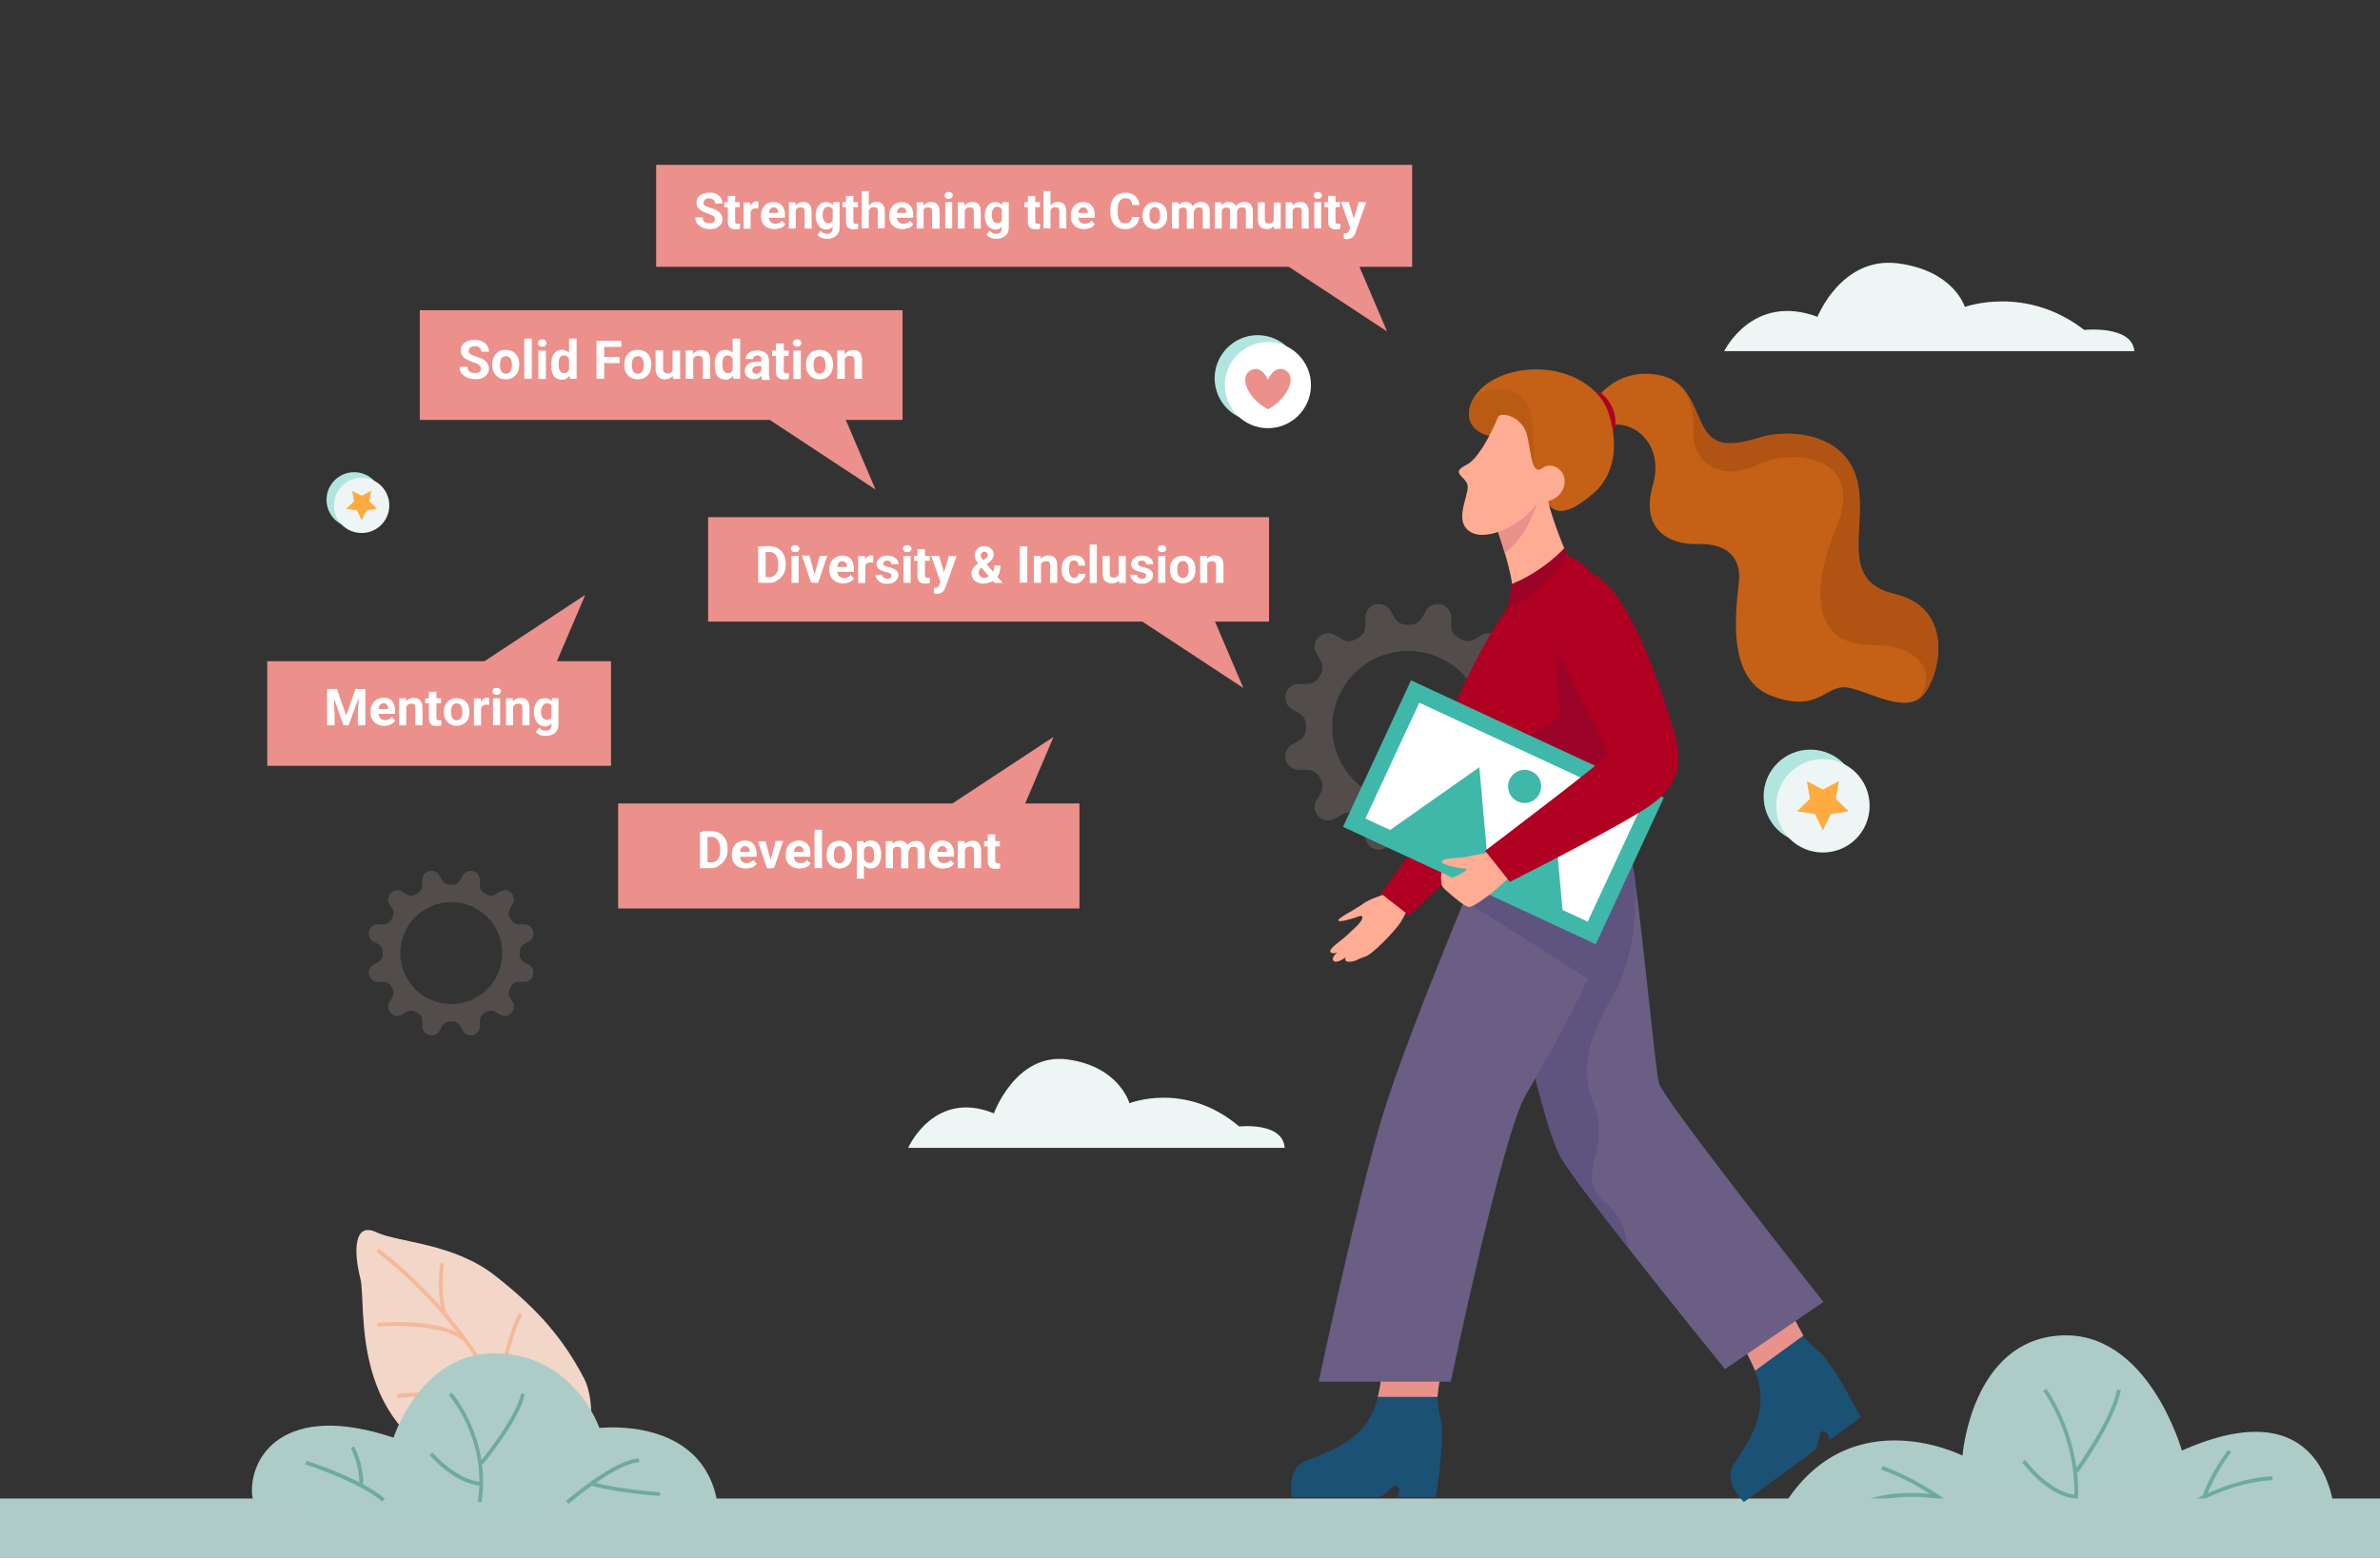 <?xml version="1.0" encoding="utf-8"?>
<!-- Generator: Adobe Illustrator 27.2.0, SVG Export Plug-In . SVG Version: 6.00 Build 0)  -->
<svg version="1.1" id="Layer_1" xmlns="http://www.w3.org/2000/svg" xmlns:xlink="http://www.w3.org/1999/xlink" x="0px" y="0px"
	 viewBox="0 0 1232.5 807" style="enable-background:new 0 0 1232.5 807;" xml:space="preserve">
<rect x="0" y="0" width="1232.5" height="807" fill="#333333" stroke="none"/>
<style type="text/css">
	.st0{opacity:0.4;}
	.st1{opacity:0.4;fill:#F4D7C9;enable-background:new    ;}
	.st2{fill:#ADCCC7;}
	.st3{fill:#6EAB9C;}
	.st4{fill:#AECBC7;}
	.st5{fill:#1B5175;}
	.st6{fill:#E9928B;}
	.st7{fill:#EB908B;}
	.st8{fill:#C46116;}
	.st9{fill:#AF0022;}
	.st10{opacity:0.52;enable-background:new    ;}
	.st11{opacity:0.52;fill:#A04A10;enable-background:new    ;}
	.st12{fill:#FFAC95;}
	.st13{fill:#6A5E84;}
	.st14{fill:#5F537F;}
	.st15{fill:#9B0428;}
	.st16{fill:#3FB8A9;}
	.st17{fill:#FFFFFF;}
	.st18{fill:#F2D6C8;}
	.st19{fill:#F5B89B;}
	.st20{fill:#B2E5E0;}
	.st21{fill:#EDF6F5;}
	.st22{fill:#FFAB40;}
</style>
<g class="st0">
	<path class="st1" d="M789.4,385.6l-3.5-2c-2.3-1.3-3.6-3.6-3.6-6.2c0-0.3,0-0.6,0-0.9s0-0.6,0-0.9c0-2.6,1.3-4.9,3.6-6.2l3.5-2
		c2.8-1.6,4.2-4.8,3.4-7.9v-0.1c-0.8-3.1-3.7-5.2-6.9-5.2l-4.1,0.1c-2.6,0-5-1.4-6.3-3.6c-0.3-0.4-0.5-0.9-0.8-1.3
		c-1.3-2.2-1.4-5,0-7.3l2.1-3.5c1.7-2.7,1.2-6.3-1-8.5l-0.1-0.1c-2.3-2.3-5.8-2.7-8.5-1l-3.5,2.1c-2.2,1.3-5,1.3-7.3,0
		c-0.4-0.3-0.9-0.5-1.3-0.8c-2.3-1.3-3.7-3.6-3.6-6.2l0.1-4.1c0-3.2-2.1-6-5.2-6.9h-0.1c-3.1-0.8-6.4,0.6-7.9,3.4l-2,3.5
		c-1.3,2.3-3.6,3.6-6.2,3.6c-0.3,0-0.6,0-0.9,0c-0.3,0-0.6,0-0.9,0c-2.6,0-4.9-1.3-6.2-3.6l-2-3.5c-1.6-2.8-4.8-4.2-7.9-3.4h-0.1
		c-3.1,0.8-5.2,3.7-5.2,6.9l0.1,4.1c0,2.6-1.4,5-3.6,6.2c-0.4,0.3-0.9,0.5-1.3,0.8c-2.2,1.3-5,1.4-7.3,0l-3.5-2.1
		c-2.7-1.7-6.3-1.2-8.5,1l-0.1,0.1c-2.3,2.3-2.7,5.8-1,8.5l2.1,3.5c1.3,2.2,1.3,5,0,7.3c-0.3,0.4-0.5,0.9-0.8,1.3
		c-1.3,2.3-3.6,3.7-6.3,3.6l-4.1-0.1c-3.2,0-6,2.1-6.9,5.2v0.1c-0.8,3.1,0.6,6.4,3.4,7.9l3.5,2c2.3,1.3,3.6,3.6,3.6,6.2
		c0,0.3,0,0.6,0,0.9s0,0.6,0,0.9c0,2.6-1.3,4.9-3.6,6.2l-3.5,2c-2.8,1.6-4.2,4.8-3.4,7.9v0.1c0.8,3.1,3.7,5.2,6.9,5.2l4.1-0.1
		c2.6,0,5,1.4,6.3,3.6c0.3,0.4,0.5,0.9,0.8,1.3c1.3,2.2,1.4,5,0,7.3l-2.1,3.5c-1.7,2.7-1.2,6.3,1,8.5l0.1,0.1c2.3,2.3,5.8,2.7,8.5,1
		l3.5-2.1c2.2-1.3,5-1.3,7.3,0c0.4,0.3,0.9,0.5,1.3,0.8c2.3,1.3,3.7,3.6,3.6,6.2L707,433c0,3.2,2.1,6,5.2,6.9h0.1
		c3.1,0.8,6.4-0.6,7.9-3.4l2-3.5c1.2-2.3,3.6-3.6,6.2-3.6c0.3,0,0.6,0,0.9,0c0.3,0,0.6,0,0.9,0c2.6,0,4.9,1.3,6.2,3.6l2,3.5
		c1.6,2.8,4.8,4.2,7.9,3.4h0.1c3.1-0.8,5.2-3.7,5.2-6.9l-0.1-4.1c0-2.6,1.4-5,3.6-6.2c0.4-0.3,0.9-0.5,1.3-0.8c2.2-1.3,5-1.4,7.3,0
		l3.5,2.1c2.7,1.7,6.3,1.2,8.5-1l0.1-0.1c2.3-2.3,2.7-5.8,1-8.5l-2.1-3.5c-1.3-2.2-1.3-5,0-7.3c0.3-0.4,0.5-0.9,0.8-1.3
		c1.3-2.3,3.6-3.7,6.3-3.6l4.1,0.1c3.2,0,6-2.1,6.9-5.2v-0.1C793.6,390.4,792.2,387.2,789.4,385.6z M729.3,416
		c-21.8,0-39.4-17.6-39.4-39.4s17.6-39.4,39.4-39.4c21.8,0,39.4,17.6,39.4,39.4C768.7,398.3,751.1,416,729.3,416z"/>
</g>
<g id="Layer_2_00000041999559371277330950000009057528216574199203_">
</g>
<g>
	<path class="st2" d="M1209.4,788.7c0,0,0.1-72.7-79.5-37.3c0,0-17.5-62.6-63.3-59.6c-45.8,3-50.3,62.2-50.3,62.2
		s-62.8-31.9-96.5,32.8L1209.4,788.7z"/>
	<path class="st3" d="M1075.3,786.1l-1.9-0.3c5.3-37.9-15.1-65-15.3-65.3l1.6-1.2C1059.8,719.6,1080.7,747.4,1075.3,786.1z"/>
	<path class="st3" d="M1076,762.9l-1.6-1.2c0.2-0.3,18.8-25.9,22-42l1.9,0.4C1095,736.7,1076.8,761.8,1076,762.9z"/>
	<path class="st3" d="M1075.1,776.3c-14.5-0.9-27.4-18.1-27.9-18.8l1.6-1.2c0.1,0.2,12.8,17.2,26.5,18L1075.1,776.3z"/>
	<path class="st3" d="M1121.7,785.9l2.7-1.9c0.2-0.2,25.5-18,52.4-19.3l0.1,2c-21.1,1-41.2,12.4-48.5,17l26.2-0.9l0.1,2
		L1121.7,785.9z"/>
	<path class="st3" d="M1142.5,775.6l-1.9-0.6c4.1-12.1,12.9-23.5,13.2-24l1.6,1.2C1155.3,752.3,1146.5,763.9,1142.5,775.6z"/>
	<path class="st3" d="M1015.8,785.5c-0.2-0.2-19.7-16.6-41.6-24.2l0.7-1.9c22.2,7.8,42,24.4,42.2,24.6L1015.8,785.5z"/>
	<path class="st3" d="M965,779.8l-0.9-1.8c0.6-0.3,14.3-7.2,39.7-3.7l-0.3,2C978.8,772.9,965.1,779.7,965,779.8z"/>
</g>
<path class="st4" d="M1246.3,776.2H-10.8v56.5h1257.3L1246.3,776.2L1246.3,776.2z"/>
<g>
	<path class="st5" d="M944.3,702.4c6.7,7.2,19.3,31.8,19.3,31.8l-16.1,11.7c0,0-1.4-5.5-3.9-4.4s-1.1,7.9-4.5,10.3
		c-3.3,2.4-36,26.2-36,26.2s-10.2-9.6-5.9-18.2c3.8-7.6,21.5-26.2,11.5-49.8c-1.3-3.1-2.8-6.3-4.6-9.6l23-21.4c0,0,2.8,6.4,6.6,12.9
		C936,695.3,941.9,699.8,944.3,702.4z"/>
	<path class="st6" d="M904.3,700.3l23-21.4c0,0,2.8,6.4,6.6,12.9l-25,18.2C907.6,706.9,906.1,703.7,904.3,700.3z"/>
</g>
<path class="st7" d="M217.4,160.7h250v56.8H438l15.4,36.1l-54.8-36.1H217.4V160.7z"/>
<path class="st8" d="M996.4,359.5c-1,1.3-2.2,2.3-3.5,3c-10.7,5.9-29.8-6.9-38.5-6.5c-9.8,0.5-14.5,13.3-37.6,4.2
	c-23.1-9.1-17.7-45-16.3-58.6c1.4-13.5-7-20.3-21.5-19.8s-29.7-7.5-23.1-30.3c6.6-22.9-12-34.8-23-30.8c-11.1,4.1-5.1-15.4-5.1-15.4
	s9.5-13.5,28.2-11.5c5.9,0.6,10.1,2.5,13.3,5.2l0,0c0.7,0.6,1.4,1.3,2.1,2c0,0,0,0,0,0.1c5.4,5.9,7.5,14.1,10.9,20.3
	c5.6,10.3,14.9,9.6,29.4,5.1c14.5-4.4,43.6-2.4,49.9,21.8s-10.5,52.4,19.6,59.4C1011.3,314.7,1005.7,347.4,996.4,359.5z"/>
<path class="st9" d="M828.8,203.4c0,0,8.7,5.8,7.7,17.4c0,0,0,3.4-3.8,1.6c-3.8-1.7-7-14.4-6.6-17.1
	C826.5,202.7,827.9,203.1,828.8,203.4z"/>
<path class="st8" d="M825.2,255.5c-13.4,11.7-19.9,10.8-23.8,5.1c-1.5-2.1-5.5-7.4-10-13.2c-7.6-9.7-16.4-20.9-16.4-20.9
	s-14-0.9-14.3-11.7c-0.1-2.1,0.3-4.1,1.2-6.2c3.5-8.5,14.4-15.9,29.6-17.1c18.8-1.6,35.9,7.8,40.9,20.8
	C837.3,225.5,838.5,243.8,825.2,255.5z"/>
<g class="st10">
	<path class="st11" d="M791.3,247.4c-7.6-9.7-16.4-20.9-16.4-20.9s-14-0.9-14.3-11.7c-0.1-2.1,0.3-4.1,1.2-6.2
		c2.8-4.4,8-8.1,17.8-6.9c21,2.6,11.2,37.7,16.4,41.4C797.9,244.6,795.4,246.1,791.3,247.4z"/>
</g>
<path class="st12" d="M716.9,463.3c0,0-7.4,2.2-11.1,4.9c-3.7,2.8-12.5,7-12.7,8.5c-0.2,1.4,7.5-0.8,10.5-2s2.5,1.7-1.2,5.2
	s-5.2,5.1-9.5,8.4s-4.8,4.8-3.2,5.3c1.7,0.6,3.2-0.5,3.2-0.5s-3.9,2.9-2.3,4.6s6.3-1.8,6.3-1.8s-1.3,2.4,1.9,2.3
	c3.3-0.1,4.4-1.5,8.2-2.7c3.8-1.1,15.5-13.4,18.2-17.6c2.7-4.3,4.1-8,4.1-8L716.9,463.3z"/>
<path class="st9" d="M797,362.5c0,0,7.1,35.5-10.3,55.4c-17.4,19.9-57,56.3-57,56.3l-14.6-11.4c0,0,35.7-47.2,40.6-65.4
	c1.1-3.9,2-11.3,2-11.3L797,362.5z"/>
<path class="st12" d="M746.6,458.1c0,0-1.1-4.1,0.5-7.7s9.4,7.2,9.4,7.2l2.1,9L746.6,458.1z"/>
<path class="st13" d="M944.3,674.4l-51,34.8c0,0-26.7-32.8-50.3-63c-15.8-20.1-30.2-39.1-34.5-46.3c-8.5-14.6-20.7-72.2-25.1-93.8
	c-1-5.1-1.6-8.2-1.6-8.2l6.2-17.5l12.1-34.1l0.9-2.5c0,0,8.8-4.5,18.5-6.9c2.6-0.6,5.3-1.1,7.8-1.4c8-0.7,15.2,1.2,17.5,9.3
	c0.1,0.5,0.2,1,0.3,1.5c0.4,2.4,0.9,5.5,1.5,9.1c4.4,30.6,10.6,98.1,12.5,105.7C861.4,569.6,944.3,674.4,944.3,674.4z"/>
<path class="st14" d="M843,646.2c-15.8-20.1-30.2-39.1-34.5-46.3c-8.5-14.6-20.7-72.2-25.1-93.8c1.2-4.8,2.1-8,2.6-8.7
	c2.6-3.9,60.7-42,60.7-42s2.4,34.1-9.1,55.8s-21.4,37.7-12.2,61.1c9.2,23.4-10.5,36.9,5.3,50C839.8,629.9,842.4,639.5,843,646.2z"/>
<g>
	<path class="st5" d="M746.6,738.3c1.2,9.7-3,37.1-3,37.1h-19.9c0,0,2.1-5.3-0.5-5.8c-2.6-0.6-5.6,5.8-9.7,5.8c-4.1,0-44.5,0-44.5,0
		s-2.6-13.7,5.9-18.1c7.5-3.9,32.8-8.5,38.6-33.5c0.8-3.2,1.4-6.7,1.9-10.5l31.2-3.8c0,0-1.5,6.8-2.2,14.3
		C744,727.7,746.2,734.8,746.6,738.3z"/>
	<path class="st6" d="M715.4,713.1l31.2-3.8c0,0-1.5,6.8-2.2,14.3h-30.9C714.3,720.3,714.9,716.8,715.4,713.1z"/>
</g>
<path class="st13" d="M773.7,429.5c0,0-44.8,105.1-57.8,148.7c-13.1,43.5-33,137.5-33,137.5h68.4c0,0,26.7-127.5,38.6-148.1
	c11.8-20.5,56-95.2,49.1-121.9C832.2,418.9,773.7,429.5,773.7,429.5z"/>
<path class="st14" d="M846.7,455.4l-20.8,53.9l-67.3-42.7l41.5-20.2l19.4-9.5l5.4-2.7l2.4,1.3l17.5,9.3c0.1,0.5,0.2,1,0.3,1.5
	C845.7,448.7,846.2,451.8,846.7,455.4z"/>
<path class="st9" d="M811.6,287.7c0,0-16.2,6.8-29.9,25.5s-29.9,53.4-31.1,60c-1.2,6.6,10.7,59,10.6,72.5c0,13.5,63.7,8.5,81.7-0.2
	c0,0-7.1-49.6-7.1-56.4s0.6-52.9-3.1-74C829.1,293.9,811.6,287.7,811.6,287.7z"/>
<path class="st15" d="M807.8,336.5c0,0-2.6,17,0,29.8s-17.4,5-24.4,31.1c-6.9,26.1,52.4,13.4,52.4,13.4s16.3-25.1,16.5-29.4
	C852.4,377.2,807.8,336.5,807.8,336.5z"/>
<path class="st12" d="M811.6,287.7c0,0-31.3,32.1-28.5,23.7c1.5-4.7-1.1-15.8-3.8-24.9c-2.2-7.4-4.4-13.4-4.4-13.4s6-6.1,12.3-11.3
	c6.7-5.5,13.6-10,14.1-5.2C802.2,266.1,811.6,287.7,811.6,287.7z"/>
<path class="st16" d="M730.7,352.4l-35.2,75.9l130.9,60.8l35.2-75.9L730.7,352.4z"/>
<path class="st17" d="M735,364l-27.9,60l115.1,53.4l27.9-60L735,364z"/>
<path class="st16" d="M718.9,430.6l47.2-33.2l5.1,57.5L718.9,430.6z"/>
<path class="st16" d="M768.8,453.9l36.5-25.7l4,44.5L768.8,453.9z"/>
<path class="st16" d="M797.2,411.2c2.1-4.2,0.5-9.4-3.8-11.5c-4.2-2.1-9.4-0.5-11.5,3.8c-2.1,4.2-0.5,9.4,3.8,11.5
	C789.9,417.2,795,415.5,797.2,411.2z"/>
<path class="st12" d="M771,441.6c0,0-6.1,0.9-10.4,2c-4.3,1.1-12.8,0.5-13.8,2.5s9.5,3.7,12.1,3.9c2.6,0.2-4,3.8-7.7,4.9
	c-3.7,1-6.6,2.5-2.8,5.9s9.7,8.6,12.2,9s14.5-8.7,21.1-15.5S771,441.6,771,441.6z"/>
<path class="st9" d="M812.3,299.2c-11.7,9-7.2,32-1.2,47c5.9,14.9,22.7,42.3,21.5,44.8s-63.5,49.7-63.5,49.7l12.8,16.1
	c0,0,59.1-29.7,73.7-40.3c14.6-10.6,15.8-22.1,11.5-37C862.6,364.5,837.5,279.9,812.3,299.2z"/>
<g>
	<path class="st11" d="M996.4,359.5c-1,1.3-2.2,2.3-3.5,3c10.4-12.3,2.8-28.7-23.9-28.4c-26.6,0.3-33.8-22.7-18.1-60.8
		s-24-41.1-40.8-32.5c-16.8,8.5-33.9,0.7-33.2-17.8c0.5-12.4-3.2-18.9-5.7-21.9c5.4,5.9,7.5,14.1,10.9,20.3
		c5.6,10.3,14.9,9.6,29.4,5.1c14.5-4.4,43.6-2.4,49.9,21.8s-10.5,52.4,19.6,59.4C1011.3,314.7,1005.7,347.4,996.4,359.5z"/>
</g>
<path class="st6" d="M796.1,260.3c0,0-4.7,17.2-16.8,26.2c-2.2-7.4-4.4-13.5-4.4-13.5s6-6.1,12.3-11.3L796.1,260.3z"/>
<path class="st12" d="M775.9,215.8c0,0-8.4,20.8-16.3,24.9c-7.9,4-2.6,5,0,9.5c2.7,4.5-7.5,18.5,1.2,24.9s28.9-4,35.3-14.8
	c0,0,11,0.5,13.7-7.9c2.6-8.4-5.9-13.7-10.9-10s-5.6-4-7.8-15.7C788.9,215.1,776.9,213.4,775.9,215.8z"/>
<g>
	<path class="st18" d="M302.4,713.9c-11-21-24.3-36.1-46-53.1c-21.6-17-50-17.1-61.5-22.5c-11.6-5.5-11.9,9.7-8.3,23.9
		c3.6,14.2-7.3,79.9,58.4,100.7C310.8,783.8,310.6,729.4,302.4,713.9z"/>
	<path class="st19" d="M260.9,728.1c-0.5,0-0.9-0.4-1-0.9c-3.2-23.2,8.4-46.2,8.5-46.4c0.2-0.5,0.8-0.7,1.3-0.4
		c0.5,0.2,0.7,0.8,0.4,1.3c-0.1,0.2-11.3,22.6-8.3,45.2c0.1,0.5-0.3,1-0.8,1.1C261,728.1,261,728.1,260.9,728.1z"/>
	<path class="st19" d="M261.1,730.7c-0.2,0-0.3,0-0.5-0.1c-19.6-10.3-53.6-6.6-54-6.6c-0.5,0.1-1-0.3-1.1-0.9
		c-0.1-0.5,0.3-1,0.9-1.1c1.4-0.2,35-3.8,55.1,6.8c0.5,0.2,0.7,0.9,0.4,1.3C261.8,730.5,261.4,730.7,261.1,730.7z"/>
	<path class="st19" d="M267.2,749.6c-0.4,0-0.9-0.3-1-0.8c-14.1-58.3-70-99.5-70.6-99.9c-0.4-0.3-0.5-0.9-0.2-1.4s0.9-0.5,1.4-0.2
		c0.6,0.4,57.1,42,71.4,101c0.1,0.5-0.2,1.1-0.7,1.2C267.4,749.5,267.3,749.6,267.2,749.6z"/>
	<path class="st19" d="M240.8,694.9c-0.2,0-0.4-0.1-0.6-0.2c-12.8-10.2-43.6-7.6-43.9-7.5c-0.6,0.1-1-0.4-1.1-0.9s0.3-1,0.9-1.1
		c1.3-0.1,32-2.8,45.3,7.9c0.4,0.3,0.5,1,0.2,1.4C241.4,694.8,241.1,694.9,240.8,694.9z"/>
	<path class="st19" d="M230.6,681.9c-0.4,0-0.7-0.2-0.9-0.6c-4-9.5-1.9-25.6-1.8-26.3c0.1-0.5,0.6-0.9,1.1-0.8
		c0.5,0.1,0.9,0.6,0.8,1.1c0,0.2-2.1,16.2,1.7,25.3c0.2,0.5,0,1.1-0.5,1.3C230.8,681.9,230.7,681.9,230.6,681.9z"/>
	<path class="st2" d="M130.6,774.8c-1.9-19.7,16-49.3,73.2-30.1c0,0,14.5-45.2,54.2-43.7c39.8,1.5,52.4,38.7,52.4,38.7
		s53.4-6.5,61.1,38.7C371.5,778.5,133.3,803.2,130.6,774.8z"/>
	<path class="st3" d="M249.3,778.2l-1.9-0.3c5.2-32-14.7-55-14.9-55.2l1.5-1.3C234.2,721.6,254.6,745.3,249.3,778.2z"/>
	<path class="st3" d="M250,758.6l-1.5-1.3c0.2-0.2,18.3-21.9,21.4-35.5l1.9,0.4C268.6,736.3,250.7,757.7,250,758.6z"/>
	<path class="st3" d="M249.7,769.7c-14.2-0.8-26.7-15.4-27.2-16l1.5-1.3c0.1,0.2,12.5,14.6,25.8,15.3L249.7,769.7z"/>
	<path class="st3" d="M294.4,779l-1.3-1.5c1-0.9,25.2-21.7,37.8-22l0.1,2C319.1,757.8,294.6,778.8,294.4,779z"/>
	<path class="st3" d="M341.7,774.9c-0.2,0-19.5-1.2-35.1-5.2l0.5-1.9c15.4,4,34.5,5.1,34.7,5.2L341.7,774.9z"/>
	<path class="st3" d="M198,777.8c-12.7-10.6-39.6-19.1-39.9-19.2l0.6-1.9c1.1,0.3,27.5,8.7,40.6,19.5L198,777.8z"/>
	<path class="st3" d="M188.1,769.6l-2-0.1c0.3-10.8-4.4-19.2-4.4-19.3l1.7-1C183.6,749.7,188.4,758.3,188.1,769.6z"/>
</g>
<path class="st15" d="M810.3,283.7c0,0-10.7,12.1-27.4,18.8l-2.2,12.4c0,0,15.6-4.8,31-27.1L810.3,283.7z"/>
<g>
	<g>
		<path class="st17" d="M249,191c0-0.5-0.1-0.9-0.3-1.3c-0.3-0.4-0.6-0.6-1.1-1c-0.5-0.3-1.4-0.6-2.4-1c-1.3-0.4-2.3-0.9-3.3-1.4
			c-1-0.5-1.8-1.1-2.4-1.9c-0.6-0.8-0.9-1.8-0.9-2.9c0-1.1,0.3-2,0.9-2.9c0.6-0.9,1.5-1.5,2.7-1.9c1.1-0.5,2.4-0.6,3.8-0.6
			c1.5,0,2.8,0.3,3.8,0.8c1.1,0.5,1.9,1.3,2.5,2.1c0.6,0.9,0.9,2,0.9,3.2h-4c0-0.6-0.1-1.1-0.4-1.5c-0.3-0.4-0.6-0.8-1.1-1
			c-0.5-0.3-1.1-0.4-1.8-0.4c-0.8,0-1.3,0.1-1.8,0.4c-0.5,0.3-0.9,0.5-1,0.9c-0.3,0.4-0.4,0.8-0.4,1.3c0,0.5,0.1,0.9,0.5,1.1
			c0.3,0.4,0.8,0.6,1.3,0.9c0.5,0.3,1.3,0.5,2.1,0.8c1.4,0.4,2.7,0.9,3.7,1.5c1,0.6,1.8,1.3,2.1,2c0.5,0.8,0.8,1.8,0.8,2.8
			c0,1.1-0.3,2.1-0.9,2.9c-0.6,0.8-1.4,1.4-2.5,1.9c-1.1,0.5-2.3,0.6-3.8,0.6c-1,0-1.9-0.1-2.9-0.4c-1-0.3-1.8-0.6-2.5-1.1
			s-1.4-1.1-1.9-2c-0.5-0.9-0.6-1.8-0.6-2.9h4c0,0.6,0.1,1.1,0.3,1.5c0.3,0.4,0.5,0.8,0.8,1c0.4,0.3,0.8,0.5,1.3,0.6
			c0.5,0.1,1,0.1,1.6,0.1c0.8,0,1.3-0.1,1.8-0.3c0.5-0.3,0.8-0.5,1-0.9C248.9,191.9,249,191.6,249,191z"/>
		<path class="st17" d="M254.9,189v-0.3c0-1.4,0.3-2.7,0.8-3.8c0.5-1.1,1.4-2,2.4-2.7s2.3-1,3.8-1s2.8,0.4,3.8,1s1.9,1.5,2.4,2.7
			c0.5,1.1,0.8,2.4,0.8,3.8v0.3c0,1.4-0.3,2.7-0.8,3.8c-0.5,1.1-1.4,2-2.4,2.7c-1,0.6-2.3,1-3.8,1s-2.8-0.4-3.8-1
			c-1-0.6-1.8-1.5-2.4-2.7C255.1,191.7,254.9,190.4,254.9,189z M258.9,188.8v0.3c0,0.8,0.1,1.5,0.3,2.3c0.3,0.6,0.5,1.3,1,1.6
			c0.5,0.4,1,0.6,1.8,0.6c0.8,0,1.3-0.3,1.8-0.6s0.8-0.9,1-1.6c0.3-0.6,0.3-1.4,0.3-2.3v-0.3c0-0.8-0.1-1.5-0.3-2.1
			c-0.3-0.6-0.5-1.3-1-1.6s-1-0.6-1.8-0.6c-0.8,0-1.3,0.3-1.8,0.6s-0.8,0.9-1,1.6C259,187.3,258.9,187.9,258.9,188.8z"/>
		<path class="st17" d="M275.4,175.4v20.8h-3.9v-20.8H275.4z"/>
		<path class="st17" d="M278.6,177.7c0-0.6,0.3-1,0.6-1.4c0.4-0.4,0.9-0.5,1.6-0.5c0.6,0,1.1,0.1,1.6,0.5c0.4,0.4,0.6,0.9,0.6,1.4
			s-0.3,1-0.6,1.4c-0.4,0.4-0.9,0.5-1.6,0.5c-0.6,0-1.3-0.1-1.6-0.5C278.8,178.8,278.6,178.3,278.6,177.7z M282.7,181.6v14.7h-3.9
			v-14.7H282.7z"/>
		<path class="st17" d="M285.4,189v-0.3c0-1.5,0.3-2.8,0.6-3.9c0.5-1.1,1.1-2,1.9-2.7c0.9-0.6,1.9-0.9,3.2-0.9c1.1,0,2.1,0.4,2.9,1
			s1.4,1.5,1.8,2.7c0.5,1.1,0.8,2.4,0.9,3.8v0.6c-0.1,1.4-0.5,2.5-0.9,3.7c-0.5,1.1-1,1.9-1.9,2.7c-0.9,0.8-1.8,1-2.9,1
			c-1.3,0-2.3-0.4-3.2-1s-1.5-1.5-1.9-2.7C285.6,191.8,285.4,190.4,285.4,189z M289.3,188.8v0.3c0,0.8,0.1,1.5,0.3,2.1
			c0.1,0.6,0.5,1.1,0.9,1.5c0.4,0.4,1,0.6,1.6,0.6c0.6,0,1.3-0.1,1.6-0.5c0.4-0.3,0.8-0.8,1-1.3s0.4-1.1,0.4-1.9v-1.8
			c0-0.6-0.1-1.1-0.3-1.5c-0.1-0.5-0.4-0.9-0.6-1.1c-0.3-0.4-0.5-0.6-0.9-0.8c-0.4-0.1-0.8-0.3-1.3-0.3c-0.6,0-1.3,0.3-1.6,0.6
			c-0.4,0.4-0.8,0.9-0.9,1.6C289.4,187.1,289.3,187.9,289.3,188.8z M294.7,193.1v-17.7h3.9v20.8h-3.5L294.7,193.1z"/>
		<path class="st17" d="M312.9,176.5v19.7h-4v-19.7H312.9z M321.8,176.5v3.2h-10v-3.2H321.8z M320.9,184.9v3.2h-9v-3.2H320.9z"/>
		<path class="st17" d="M323.3,189v-0.3c0-1.4,0.3-2.7,0.8-3.8c0.5-1.1,1.4-2,2.4-2.7c1-0.6,2.3-1,3.8-1s2.8,0.4,3.8,1
			c1,0.6,1.9,1.5,2.4,2.7c0.5,1.1,0.8,2.4,0.8,3.8v0.3c0,1.4-0.3,2.7-0.8,3.8c-0.5,1.1-1.4,2-2.4,2.7c-1,0.6-2.3,1-3.8,1
			s-2.8-0.4-3.8-1c-1-0.6-1.8-1.5-2.4-2.7C323.4,191.7,323.3,190.4,323.3,189z M327.2,188.8v0.3c0,0.8,0.1,1.5,0.3,2.3
			c0.3,0.6,0.5,1.3,1,1.6s1,0.6,1.8,0.6s1.3-0.3,1.8-0.6c0.5-0.4,0.8-0.9,1-1.6c0.3-0.6,0.3-1.4,0.3-2.3v-0.3c0-0.8-0.1-1.5-0.3-2.1
			c-0.3-0.6-0.5-1.3-1-1.6c-0.5-0.4-1-0.6-1.8-0.6s-1.3,0.3-1.8,0.6s-0.8,0.9-1,1.6C327.3,187.3,327.2,187.9,327.2,188.8z"/>
		<path class="st17" d="M348.7,189.7h1.1c0,1.3-0.3,2.5-0.6,3.5c-0.4,1-1,1.9-1.8,2.4c-0.8,0.6-1.9,0.9-3,0.9
			c-1.4,0-2.7-0.4-3.5-1.3c-0.9-0.9-1.4-2.3-1.4-4.2v-9.5h3.9v9.5c0,0.6,0.1,1,0.3,1.4c0.1,0.4,0.4,0.6,0.8,0.8
			c0.4,0.1,0.6,0.3,1.1,0.3c0.8,0,1.4-0.1,1.9-0.5c0.5-0.4,0.8-0.8,1-1.4C348.7,191,348.7,190.4,348.7,189.7z M348.3,192.7v-11.1
			h3.9v14.7h-3.7L348.3,192.7z"/>
		<path class="st17" d="M359,184.7v11.5h-3.9v-14.7h3.7L359,184.7z M358.4,188.4h-1c0-1.4,0.3-2.7,0.8-3.8c0.5-1,1.1-1.9,2-2.4
			c0.9-0.6,1.9-0.9,3-0.9c0.9,0,1.8,0.1,2.4,0.5c0.8,0.4,1.3,0.9,1.6,1.8c0.4,0.8,0.6,1.9,0.6,3.3v9.3H364v-9.3
			c0-0.6-0.1-1.1-0.3-1.5c-0.1-0.4-0.5-0.6-0.8-0.8c-0.4-0.1-0.8-0.3-1.3-0.3c-0.5,0-1,0.1-1.4,0.3c-0.4,0.3-0.8,0.5-1,0.9
			c-0.3,0.4-0.4,0.8-0.5,1.3C358.5,187.3,358.4,187.8,358.4,188.4z"/>
		<path class="st17" d="M370.1,189v-0.3c0-1.5,0.3-2.8,0.6-3.9c0.5-1.1,1.1-2,1.9-2.7c0.9-0.6,1.9-0.9,3.2-0.9c1.1,0,2.1,0.4,2.9,1
			c0.8,0.6,1.4,1.5,1.8,2.7c0.5,1.1,0.8,2.4,0.9,3.8v0.6c-0.1,1.4-0.5,2.5-0.9,3.7c-0.5,1.1-1,1.9-1.9,2.7s-1.8,1-2.9,1
			c-1.3,0-2.3-0.4-3.2-1c-0.9-0.6-1.5-1.5-1.9-2.7C370.4,191.8,370.1,190.4,370.1,189z M374.1,188.8v0.3c0,0.8,0.1,1.5,0.3,2.1
			c0.1,0.6,0.5,1.1,0.9,1.5c0.4,0.4,1,0.6,1.6,0.6s1.3-0.1,1.6-0.5c0.4-0.3,0.8-0.8,1-1.3c0.3-0.5,0.4-1.1,0.4-1.9v-1.8
			c0-0.6-0.1-1.1-0.3-1.5c-0.1-0.5-0.4-0.9-0.6-1.1c-0.3-0.4-0.5-0.6-0.9-0.8s-0.8-0.3-1.3-0.3c-0.6,0-1.3,0.3-1.6,0.6
			c-0.4,0.4-0.8,0.9-0.9,1.6C374.1,187.1,374.1,187.9,374.1,188.8z M379.4,193.1v-17.7h3.9v20.8h-3.5L379.4,193.1z"/>
		<path class="st17" d="M394.8,187.3v2.3h-2.1c-1,0-1.8,0.3-2.3,0.6s-0.8,1-0.8,1.6c0,0.5,0.1,0.9,0.5,1.3c0.4,0.4,0.8,0.5,1.4,0.5
			s1.1-0.1,1.5-0.4c0.4-0.3,0.8-0.5,1-0.9c0.3-0.4,0.4-0.6,0.4-1l1,1.6c-0.1,0.4-0.4,0.8-0.6,1.1s-0.5,0.8-0.9,1.1
			c-0.4,0.4-0.9,0.6-1.4,0.9c-0.5,0.3-1.1,0.4-1.9,0.4c-0.9,0-1.8-0.1-2.5-0.5c-0.8-0.4-1.4-0.9-1.8-1.5c-0.4-0.6-0.6-1.4-0.6-2.3
			c0-1.5,0.6-2.7,1.8-3.5c1.1-0.9,2.8-1.3,5.1-1.3L394.8,187.3L394.8,187.3z M394.3,192.9v-6.6c0-0.8-0.1-1.3-0.5-1.6
			c-0.4-0.4-0.9-0.6-1.6-0.6c-0.4,0-0.8,0.1-1.1,0.3c-0.4,0.1-0.5,0.4-0.8,0.6c-0.1,0.3-0.3,0.6-0.3,1h-3.9c0-0.9,0.3-1.6,0.8-2.3
			c0.5-0.8,1.3-1.3,2.1-1.6c0.9-0.4,2-0.6,3.3-0.6c1.1,0,2.1,0.3,3,0.6s1.6,1,2.1,1.8c0.5,0.8,0.8,1.8,0.8,2.9v6.3
			c0,0.8,0,1.5,0.1,2c0.1,0.5,0.3,1,0.4,1.4v0.3h-3.9c-0.3-0.4-0.4-0.9-0.4-1.5C394.4,194.1,394.3,193.6,394.3,192.9z"/>
		<path class="st17" d="M408.4,181.6v2.8h-8.6v-2.8H408.4z M402,177.9h3.9v13.9c0,0.4,0,0.8,0.1,1c0.1,0.3,0.3,0.4,0.5,0.5
			c0.3,0.1,0.5,0.1,0.9,0.1c0.3,0,0.5,0,0.6,0c0.3,0,0.4,0,0.5-0.1v2.9c-0.4,0.1-0.8,0.3-1.1,0.3s-0.8,0.1-1.3,0.1
			c-0.9,0-1.6-0.1-2.3-0.4s-1.1-0.8-1.5-1.4c-0.4-0.6-0.5-1.5-0.5-2.5v-14.4H402z"/>
		<path class="st17" d="M410.6,177.7c0-0.6,0.3-1,0.6-1.4s0.9-0.5,1.6-0.5c0.6,0,1.1,0.1,1.6,0.5c0.4,0.4,0.6,0.9,0.6,1.4
			s-0.3,1-0.6,1.4c-0.4,0.4-0.9,0.5-1.6,0.5c-0.6,0-1.3-0.1-1.6-0.5C410.8,178.8,410.6,178.3,410.6,177.7z M414.7,181.6v14.7h-3.9
			v-14.7H414.7z"/>
		<path class="st17" d="M417.4,189v-0.3c0-1.4,0.3-2.7,0.8-3.8c0.5-1.1,1.4-2,2.4-2.7c1-0.6,2.3-1,3.8-1c1.5,0,2.8,0.4,3.8,1
			c1,0.6,1.9,1.5,2.4,2.7c0.5,1.1,0.8,2.4,0.8,3.8v0.3c0,1.4-0.3,2.7-0.8,3.8c-0.5,1.1-1.4,2-2.4,2.7c-1,0.6-2.3,1-3.8,1
			c-1.5,0-2.8-0.4-3.8-1c-1-0.6-1.8-1.5-2.4-2.7C417.5,191.7,417.4,190.4,417.4,189z M421.3,188.8v0.3c0,0.8,0.1,1.5,0.3,2.3
			c0.3,0.6,0.5,1.3,1,1.6s1,0.6,1.8,0.6c0.8,0,1.3-0.3,1.8-0.6s0.8-0.9,1-1.6c0.3-0.6,0.3-1.4,0.3-2.3v-0.3c0-0.8-0.1-1.5-0.3-2.1
			c-0.3-0.6-0.5-1.3-1-1.6s-1-0.6-1.8-0.6c-0.8,0-1.3,0.3-1.8,0.6s-0.8,0.9-1,1.6C421.4,187.3,421.3,187.9,421.3,188.8z"/>
		<path class="st17" d="M437.5,184.7v11.5h-3.9v-14.7h3.7L437.5,184.7z M437,188.4h-1c0-1.4,0.3-2.7,0.8-3.8c0.5-1,1.1-1.9,2-2.4
			c0.9-0.6,1.9-0.9,3-0.9c0.9,0,1.8,0.1,2.4,0.5c0.8,0.4,1.3,0.9,1.6,1.8c0.4,0.8,0.6,1.9,0.6,3.3v9.3h-3.9v-9.3
			c0-0.6-0.1-1.1-0.3-1.5c-0.1-0.4-0.5-0.6-0.8-0.8c-0.4-0.1-0.8-0.3-1.3-0.3s-1,0.1-1.4,0.3c-0.4,0.3-0.8,0.5-1,0.9
			s-0.4,0.8-0.5,1.3C437,187.3,437,187.8,437,188.4z"/>
	</g>
</g>
<path class="st7" d="M320.1,416.2h173.1l52.4-34.5l-14.7,34.5H559v54.4H320.1V416.2z"/>
<path class="st7" d="M339.8,85.4h391.5v52.8H704l14.3,33.5l-50.9-33.5H339.8V85.4z"/>
<path class="st7" d="M138.5,342.5h112.4l52.2-34.4l-14.7,34.4h28v54.2H138.4v-54.2H138.5z"/>
<g>
	<g>
		<path class="st17" d="M366.4,430.9v18.8h-3.9v-18.8H366.4z M368.3,449.7h-4.1v-3h4.1c1,0,1.9-0.2,2.5-0.7c0.7-0.5,1.2-1.1,1.6-2.1
			c0.4-0.8,0.5-1.9,0.5-3.3v-1c0-1.3-0.2-2.4-0.6-3.3c-0.4-0.8-0.8-1.6-1.6-2.1c-0.7-0.5-1.6-0.7-2.5-0.7h-4.2v-3h4.2
			c1.7,0,3.1,0.4,4.5,1.1c1.3,0.7,2.3,1.8,3,3.1c0.7,1.3,1.1,2.9,1.1,4.7v0.8c0,1.8-0.4,3.4-1.1,4.7c-0.7,1.3-1.7,2.4-3,3.1
			C371.4,449.3,370,449.7,368.3,449.7z"/>
		<path class="st17" d="M385.9,449.9c-1.4,0-2.7-0.4-3.7-1c-1.1-0.6-1.8-1.4-2.4-2.4c-0.6-1-0.8-2.2-0.8-3.4v-0.5
			c0-1.4,0.2-2.7,0.8-3.7c0.5-1.1,1.3-1.9,2.3-2.5c1-0.6,2.2-1,3.5-1c1.3,0,2.4,0.2,3.4,0.8c1,0.6,1.6,1.3,2.1,2.4
			c0.5,1.1,0.7,2.2,0.7,3.6v1.6h-11.1v-2.5h7.5v-0.2c0-0.5-0.1-1-0.2-1.4c-0.2-0.4-0.5-0.7-0.8-1c-0.4-0.2-0.8-0.4-1.4-0.4
			c-0.6,0-1.2,0.2-1.6,0.6c-0.4,0.4-0.7,0.8-0.8,1.6c-0.2,0.6-0.2,1.4-0.2,2.2v0.5c0,0.7,0.1,1.4,0.4,2.1s0.7,1.1,1.2,1.3
			c0.5,0.4,1.1,0.5,1.8,0.5c0.7,0,1.3-0.1,1.9-0.4c0.6-0.2,1.1-0.6,1.6-1.2l1.8,1.9c-0.5,0.6-1.1,1.2-2.1,1.8
			C388.5,449.7,387.4,449.9,385.9,449.9z"/>
		<path class="st17" d="M396.4,435.7l3.1,11.4l0.1,2.7h-2.4l-4.7-14H396.4z M398.6,447l3.1-11.4h3.9l-4.7,14h-2.4L398.6,447z"/>
		<path class="st17" d="M413.8,449.9c-1.4,0-2.7-0.4-3.7-1c-1.1-0.6-1.8-1.4-2.4-2.4c-0.6-1-0.8-2.2-0.8-3.4v-0.5
			c0-1.4,0.2-2.7,0.8-3.7c0.5-1.1,1.3-1.9,2.3-2.5c1-0.6,2.2-1,3.5-1s2.4,0.2,3.4,0.8c1,0.6,1.6,1.3,2.1,2.4
			c0.5,1.1,0.7,2.2,0.7,3.6v1.6h-11.1v-2.5h7.5v-0.2c0-0.5-0.1-1-0.2-1.4c-0.2-0.4-0.5-0.7-0.8-1c-0.4-0.2-0.8-0.4-1.4-0.4
			s-1.2,0.2-1.6,0.6c-0.4,0.4-0.7,0.8-0.8,1.6c-0.2,0.6-0.2,1.4-0.2,2.2v0.5c0,0.7,0.1,1.4,0.4,2.1s0.7,1.1,1.2,1.3
			c0.5,0.4,1.1,0.5,1.8,0.5c0.7,0,1.3-0.1,1.9-0.4c0.6-0.2,1.1-0.6,1.6-1.2l1.8,1.9c-0.5,0.6-1.1,1.2-2.1,1.8
			C416.2,449.7,415.2,449.9,413.8,449.9z"/>
		<path class="st17" d="M425.7,429.8v19.9h-3.9v-19.9H425.7z"/>
		<path class="st17" d="M428.1,442.8v-0.2c0-1.3,0.2-2.5,0.7-3.6c0.5-1.1,1.3-1.9,2.3-2.5c1-0.6,2.2-1,3.6-1s2.7,0.4,3.6,1
			c1,0.6,1.8,1.4,2.3,2.5c0.5,1.1,0.7,2.3,0.7,3.6v0.2c0,1.3-0.2,2.5-0.7,3.6c-0.5,1.1-1.3,1.9-2.3,2.5c-1,0.6-2.2,1-3.6,1
			s-2.7-0.4-3.6-1c-1-0.6-1.7-1.4-2.3-2.5C428.2,445.4,428.1,444.3,428.1,442.8z M431.8,442.6v0.2c0,0.7,0.1,1.4,0.2,2.2
			c0.2,0.6,0.5,1.2,1,1.6c0.5,0.4,1,0.6,1.7,0.6c0.7,0,1.2-0.2,1.7-0.6c0.5-0.4,0.7-0.8,1-1.6c0.2-0.6,0.2-1.3,0.2-2.2v-0.2
			c0-0.7-0.1-1.4-0.2-2.1c-0.2-0.6-0.5-1.2-1-1.6s-1-0.6-1.7-0.6c-0.7,0-1.2,0.2-1.7,0.6s-0.7,0.8-1,1.6
			C431.9,441.1,431.8,441.9,431.8,442.6z"/>
		<path class="st17" d="M447.4,438.3v16.8h-3.7v-19.4h3.5L447.4,438.3z M456.3,442.6v0.2c0,1.3-0.2,2.5-0.6,3.6
			c-0.4,1.1-1.1,1.9-1.8,2.5c-0.8,0.6-1.8,1-3,1s-2.1-0.4-2.8-1c-0.7-0.6-1.3-1.4-1.7-2.4c-0.4-1.1-0.7-2.2-0.8-3.5v-0.7
			c0.1-1.3,0.5-2.5,0.8-3.6c0.4-1.1,1-1.9,1.7-2.5c0.7-0.6,1.7-0.8,2.8-0.8c1.2,0,2.2,0.2,3,0.8c0.8,0.6,1.4,1.4,1.8,2.5
			C456.1,439.9,456.3,441.1,456.3,442.6z M452.6,442.8v-0.2c0-0.8-0.1-1.4-0.2-2.2c-0.1-0.6-0.5-1.1-0.8-1.4c-0.4-0.4-1-0.6-1.6-0.6
			c-0.5,0-1,0.1-1.3,0.2s-0.6,0.4-0.8,0.7c-0.2,0.4-0.4,0.7-0.5,1.1c-0.1,0.5-0.2,1-0.2,1.4v1.8c0,0.6,0.1,1.2,0.4,1.7s0.5,1,1,1.2
			c0.5,0.2,1,0.5,1.7,0.5c0.6,0,1.2-0.2,1.6-0.6s0.7-0.8,0.8-1.6C452.6,444.1,452.6,443.7,452.6,442.8z"/>
		<path class="st17" d="M462.4,438.6v11.1h-3.7v-14h3.5L462.4,438.6z M461.9,442.2h-1.1c0-1.3,0.2-2.4,0.6-3.5
			c0.4-1,1.1-1.8,1.8-2.4c0.8-0.6,1.8-0.8,3-0.8c1.2,0,2.3,0.4,3,1.2c0.8,0.7,1.2,2.1,1.2,3.7v9.4h-3.7v-8.9c0-0.6-0.1-1.1-0.2-1.4
			c-0.1-0.4-0.4-0.6-0.7-0.7c-0.4-0.1-0.7-0.2-1.1-0.2c-0.5,0-1,0.1-1.2,0.2c-0.4,0.2-0.6,0.5-0.8,0.8c-0.2,0.4-0.4,0.7-0.5,1.2
			C461.9,441.1,461.9,441.7,461.9,442.2z M470.2,441.9l-1.3,0.1c0-1.2,0.2-2.3,0.6-3.3c0.4-1,1-1.8,1.8-2.3c0.8-0.5,1.8-0.8,3-0.8
			c1,0,1.7,0.1,2.4,0.5c0.7,0.4,1.2,1,1.6,1.7c0.4,0.7,0.6,1.8,0.6,3.1v8.9h-3.7v-8.9c0-0.6-0.1-1.1-0.2-1.4
			c-0.1-0.4-0.4-0.6-0.7-0.7c-0.4-0.1-0.7-0.2-1.1-0.2c-0.5,0-0.8,0.1-1.2,0.2c-0.4,0.1-0.6,0.4-0.8,0.7c-0.2,0.4-0.4,0.7-0.5,1.1
			C470.2,440.9,470.2,441.4,470.2,441.9z"/>
		<path class="st17" d="M488.1,449.9c-1.4,0-2.7-0.4-3.7-1c-1.1-0.6-1.8-1.4-2.4-2.4c-0.6-1-0.8-2.2-0.8-3.4v-0.5
			c0-1.4,0.2-2.7,0.8-3.7c0.5-1.1,1.3-1.9,2.3-2.5c1-0.6,2.2-1,3.5-1c1.3,0,2.4,0.2,3.4,0.8c1,0.6,1.6,1.3,2.1,2.4
			c0.5,1.1,0.7,2.2,0.7,3.6v1.6h-11.1v-2.5h7.5v-0.2c0-0.5-0.1-1-0.2-1.4c-0.2-0.4-0.5-0.7-0.8-1c-0.4-0.2-0.8-0.4-1.4-0.4
			c-0.6,0-1.2,0.2-1.6,0.6c-0.4,0.4-0.7,0.8-0.8,1.6c-0.2,0.6-0.2,1.4-0.2,2.2v0.5c0,0.7,0.1,1.4,0.4,2.1s0.7,1.1,1.2,1.3
			c0.5,0.4,1.1,0.5,1.8,0.5c0.7,0,1.3-0.1,1.9-0.4c0.6-0.2,1.1-0.6,1.6-1.2l1.8,1.9c-0.5,0.6-1.1,1.2-2.1,1.8
			C490.6,449.7,489.4,449.9,488.1,449.9z"/>
		<path class="st17" d="M499.7,438.7v11H496v-14h3.5L499.7,438.7z M499.1,442.2h-1c0-1.3,0.2-2.5,0.7-3.6c0.5-1,1.1-1.8,1.9-2.3
			c0.8-0.5,1.8-0.8,2.9-0.8c0.8,0,1.7,0.1,2.3,0.5c0.7,0.4,1.2,0.8,1.6,1.7c0.4,0.7,0.6,1.8,0.6,3.1v8.9h-3.7v-8.9
			c0-0.6-0.1-1.1-0.2-1.4c-0.1-0.4-0.5-0.6-0.7-0.7c-0.2-0.1-0.7-0.2-1.2-0.2c-0.5,0-1,0.1-1.3,0.2s-0.7,0.5-1,0.8
			c-0.2,0.4-0.4,0.7-0.5,1.2C499.2,441.1,499.1,441.7,499.1,442.2z"/>
		<path class="st17" d="M517.8,435.7v2.7h-8.2v-2.7H517.8z M511.7,432.2h3.7v13.3c0,0.4,0,0.7,0.1,1s0.2,0.4,0.5,0.5
			c0.2,0.1,0.5,0.1,0.8,0.1c0.2,0,0.5,0,0.6,0c0.2,0,0.4,0,0.5-0.1v2.8c-0.4,0.1-0.7,0.2-1.1,0.2c-0.4,0-0.7,0.1-1.2,0.1
			c-0.8,0-1.6-0.1-2.2-0.4c-0.6-0.2-1.1-0.7-1.4-1.3c-0.4-0.6-0.5-1.4-0.5-2.4v-13.8H511.7z"/>
	</g>
</g>
<g>
	<g>
		<path class="st17" d="M169.4,356.9h3.3l0.6,13.5v5.3h-3.9V356.9z M171.2,356.9h3.3l4.8,13.8l4.8-13.8h3.3l-6.9,18.8h-2.6
			L171.2,356.9z M185.9,356.9h3.3v18.8h-3.9v-5.3L185.9,356.9z"/>
		<path class="st17" d="M198.8,376c-1.4,0-2.6-0.4-3.7-1c-1.1-0.6-1.8-1.4-2.4-2.4c-0.6-1.1-0.8-2.2-0.8-3.4v-0.6
			c0-1.4,0.2-2.6,0.8-3.7c0.5-1.1,1.3-1.9,2.3-2.5s2.2-1,3.5-1c1.3,0,2.4,0.2,3.4,0.8c1,0.6,1.6,1.3,2,2.4c0.5,1.1,0.7,2.2,0.7,3.6
			v1.6h-11.1v-2.5h7.5v-0.2c0-0.5-0.1-1-0.2-1.4c-0.2-0.4-0.5-0.7-0.8-1s-0.8-0.4-1.4-0.4c-0.6,0-1.2,0.2-1.6,0.6s-0.7,0.8-0.8,1.6
			c-0.2,0.6-0.2,1.4-0.2,2.2v0.5c0,0.7,0.1,1.4,0.4,2c0.2,0.6,0.7,1.1,1.2,1.3c0.5,0.4,1.1,0.5,1.8,0.5s1.3-0.1,1.9-0.4
			c0.6-0.2,1.1-0.6,1.6-1.2l1.8,1.9c-0.5,0.6-1.1,1.2-2,1.8C201.3,375.8,200.1,376,198.8,376z"/>
		<path class="st17" d="M210.4,364.7v11h-3.7v-14h3.5L210.4,364.7z M209.8,368.2h-1c0-1.3,0.2-2.5,0.7-3.6c0.5-1,1.1-1.8,1.9-2.3
			c0.8-0.6,1.8-0.8,2.9-0.8c0.8,0,1.7,0.1,2.3,0.5c0.7,0.4,1.2,0.8,1.6,1.7c0.4,0.7,0.6,1.8,0.6,3.1v8.9h-3.7v-8.9
			c0-0.6-0.1-1.1-0.2-1.4c-0.1-0.4-0.5-0.6-0.7-0.7c-0.4-0.1-0.7-0.2-1.2-0.2c-0.5,0-1,0.1-1.3,0.2c-0.4,0.2-0.7,0.5-1,0.8
			c-0.2,0.4-0.4,0.7-0.5,1.2C209.9,367.2,209.8,367.7,209.8,368.2z"/>
		<path class="st17" d="M228.4,361.7v2.6h-8.2v-2.6H228.4z M222.3,358.3h3.7v13.2c0,0.4,0,0.7,0.1,1c0.1,0.2,0.2,0.4,0.5,0.5
			c0.2,0.1,0.5,0.1,0.8,0.1c0.2,0,0.5,0,0.6,0c0.2,0,0.4,0,0.5-0.1v2.8c-0.4,0.1-0.7,0.2-1.1,0.2c-0.4,0-0.7,0.1-1.2,0.1
			c-0.8,0-1.6-0.1-2.2-0.4c-0.6-0.2-1.1-0.7-1.4-1.3s-0.5-1.4-0.5-2.4v-13.7H222.3z"/>
		<path class="st17" d="M229.9,368.9v-0.2c0-1.3,0.2-2.5,0.7-3.6c0.5-1.1,1.3-1.9,2.3-2.5c1-0.6,2.2-1,3.6-1c1.4,0,2.6,0.4,3.6,1
			c1,0.6,1.8,1.4,2.3,2.5c0.5,1.1,0.7,2.3,0.7,3.6v0.2c0,1.3-0.2,2.5-0.7,3.6c-0.5,1.1-1.3,1.9-2.3,2.5c-1,0.6-2.2,1-3.6,1
			c-1.4,0-2.6-0.4-3.6-1c-1-0.6-1.7-1.4-2.3-2.5C230,371.4,229.9,370.2,229.9,368.9z M233.6,368.5v0.2c0,0.7,0.1,1.4,0.2,2.2
			c0.2,0.6,0.5,1.2,1,1.6c0.5,0.4,1,0.6,1.7,0.6c0.7,0,1.2-0.2,1.7-0.6c0.5-0.4,0.7-0.8,1-1.6c0.2-0.6,0.2-1.3,0.2-2.2v-0.2
			c0-0.7-0.1-1.4-0.2-2c-0.2-0.6-0.5-1.2-1-1.6s-1-0.6-1.7-0.6c-0.7,0-1.2,0.2-1.7,0.6c-0.5,0.4-0.7,0.8-1,1.6
			C233.7,367.1,233.6,367.8,233.6,368.5z"/>
		<path class="st17" d="M249.1,364.8v11h-3.7v-14h3.5L249.1,364.8z M253.3,361.7v3.4c-0.2,0-0.4,0-0.6-0.1c-0.2,0-0.5,0-0.7,0
			c-0.7,0-1.3,0.1-1.7,0.4c-0.5,0.2-0.8,0.6-1,1c-0.2,0.5-0.4,1-0.4,1.6l-0.7-0.2c0-1.2,0.1-2.3,0.5-3.3c0.4-1,0.7-1.7,1.4-2.3
			s1.3-0.8,2.3-0.8c0.2,0,0.4,0,0.6,0C253.1,361.5,253.2,361.5,253.3,361.7z"/>
		<path class="st17" d="M255,358.1c0-0.6,0.2-1,0.6-1.3c0.4-0.4,0.8-0.5,1.6-0.5c0.6,0,1.1,0.1,1.6,0.5c0.4,0.4,0.6,0.8,0.6,1.3
			s-0.2,1-0.6,1.3s-0.8,0.5-1.6,0.5c-0.6,0-1.2-0.1-1.6-0.5S255,358.7,255,358.1z M259,361.7v14h-3.7v-14H259z"/>
		<path class="st17" d="M265.7,364.7v11H262v-14h3.5L265.7,364.7z M265.3,368.2h-1.1c0-1.3,0.2-2.5,0.7-3.6c0.5-1,1.1-1.8,1.9-2.3
			c0.8-0.6,1.8-0.8,2.9-0.8c0.8,0,1.7,0.1,2.3,0.5c0.7,0.4,1.2,0.8,1.6,1.7c0.4,0.7,0.6,1.8,0.6,3.1v8.9h-3.7v-8.9
			c0-0.6-0.1-1.1-0.2-1.4c-0.1-0.4-0.5-0.6-0.7-0.7c-0.4-0.1-0.7-0.2-1.2-0.2c-0.5,0-1,0.1-1.3,0.2c-0.4,0.2-0.7,0.5-1,0.8
			s-0.4,0.7-0.5,1.2C265.3,367.2,265.3,367.7,265.3,368.2z"/>
		<path class="st17" d="M276.5,368.9v-0.2c0-1.4,0.2-2.6,0.7-3.7c0.5-1.1,1.1-1.9,1.9-2.5s1.8-0.8,3-0.8c1,0,1.7,0.1,2.3,0.5
			s1.2,0.8,1.6,1.4c0.4,0.6,0.7,1.3,1,2.3c0.2,0.8,0.4,1.8,0.5,2.8v0.6c-0.1,1.3-0.5,2.4-0.8,3.5c-0.4,1.1-1,1.8-1.7,2.5
			c-0.7,0.6-1.7,1-2.8,1c-1.2,0-2.2-0.4-3-1c-0.8-0.6-1.4-1.4-1.9-2.5C276.7,371.4,276.5,370.2,276.5,368.9z M285.8,361.7h3.4v13.5
			c0,1.3-0.2,2.4-0.8,3.3s-1.3,1.6-2.4,2c-1,0.5-2.2,0.7-3.5,0.7c-0.6,0-1.2-0.1-1.8-0.2c-0.6-0.1-1.3-0.4-1.8-0.7
			c-0.6-0.4-1.1-0.7-1.4-1.2l1.7-2.2c0.5,0.5,1,0.8,1.4,1.2c0.6,0.2,1.2,0.4,1.9,0.4c1,0,1.8-0.2,2.3-0.8c0.6-0.6,0.8-1.3,0.8-2.3
			v-10.4L285.8,361.7z M280.2,368.7v0.2c0,0.7,0.1,1.4,0.4,2c0.2,0.6,0.5,1.1,1,1.4c0.4,0.4,1,0.6,1.6,0.6c0.7,0,1.2-0.1,1.7-0.5
			c0.5-0.2,0.7-0.7,1-1.2c0.2-0.5,0.4-1.1,0.4-1.8v-1.7c0-0.6-0.1-1.1-0.2-1.4c-0.1-0.5-0.4-0.8-0.6-1.1c-0.2-0.2-0.5-0.6-1-0.7
			c-0.4-0.1-0.8-0.2-1.3-0.2c-0.6,0-1.2,0.2-1.6,0.6c-0.4,0.4-0.7,0.8-1,1.6C280.3,367.1,280.2,367.8,280.2,368.7z"/>
	</g>
</g>
<g>
	<g>
		<path class="st17" d="M370.2,113.7c0-0.5-0.1-0.8-0.2-1.2c-0.2-0.4-0.6-0.6-1.1-0.9c-0.5-0.2-1.3-0.6-2.2-0.9
			c-1.2-0.4-2.1-0.8-3-1.3c-0.9-0.5-1.6-1.1-2.2-1.8s-0.8-1.6-0.8-2.7c0-1.1,0.2-1.9,0.8-2.7s1.4-1.4,2.5-1.8
			c1.1-0.5,2.2-0.6,3.5-0.6c1.4,0,2.6,0.2,3.5,0.7c1.1,0.5,1.8,1.2,2.3,2c0.6,0.8,0.8,1.9,0.8,2.9h-3.8c0-0.6-0.1-1.1-0.4-1.4
			c-0.2-0.4-0.6-0.7-1.1-0.9c-0.5-0.2-1.1-0.4-1.6-0.4c-0.7,0-1.2,0.1-1.6,0.4c-0.5,0.2-0.8,0.5-0.9,0.8c-0.2,0.4-0.4,0.7-0.4,1.2
			s0.1,0.8,0.5,1.1c0.2,0.4,0.7,0.6,1.2,0.8c0.5,0.2,1.2,0.5,2,0.7c1.3,0.4,2.5,0.8,3.4,1.4c0.9,0.6,1.6,1.2,2,1.9
			c0.5,0.7,0.7,1.6,0.7,2.6c0,1.1-0.2,2-0.8,2.7c-0.6,0.7-1.3,1.3-2.3,1.8s-2.1,0.6-3.5,0.6c-0.9,0-1.8-0.1-2.7-0.4
			c-0.9-0.2-1.6-0.6-2.3-1.1c-0.7-0.5-1.3-1.1-1.8-1.9c-0.5-0.8-0.6-1.6-0.6-2.7h3.8c0,0.6,0.1,1.1,0.2,1.4c0.2,0.4,0.5,0.7,0.7,0.9
			c0.4,0.2,0.7,0.5,1.2,0.6c0.5,0.1,0.9,0.1,1.5,0.1c0.7,0,1.2-0.1,1.6-0.2c0.5-0.2,0.7-0.5,0.9-0.8
			C370.2,114.2,370.2,114,370.2,113.7z"/>
		<path class="st17" d="M383.1,104.7v2.6h-8v-2.6H383.1z M377.1,101.5h3.6v12.9c0,0.4,0,0.7,0.1,0.9c0.1,0.2,0.2,0.4,0.5,0.5
			c0.2,0.1,0.5,0.1,0.8,0.1c0.2,0,0.5,0,0.6,0c0.2,0,0.4,0,0.5-0.1v2.7c-0.4,0.1-0.7,0.2-1.1,0.2c-0.4,0-0.7,0.1-1.2,0.1
			c-0.8,0-1.5-0.1-2.1-0.4c-0.6-0.2-1.1-0.7-1.4-1.3c-0.4-0.6-0.5-1.4-0.5-2.3v-13.4H377.1z"/>
		<path class="st17" d="M388.7,107.8v10.7h-3.6v-13.6h3.4L388.7,107.8z M392.8,104.6l-0.1,3.4c-0.2,0-0.4,0-0.6-0.1
			c-0.2,0-0.5,0-0.7,0c-0.7,0-1.3,0.1-1.6,0.4c-0.5,0.2-0.8,0.6-0.9,0.9c-0.2,0.5-0.4,0.9-0.4,1.5l-0.7-0.2c0-1.2,0.1-2.2,0.5-3.2
			c0.4-0.9,0.7-1.6,1.4-2.2c0.7-0.6,1.3-0.8,2.2-0.8c0.2,0,0.4,0,0.6,0C392.5,104.6,392.7,104.6,392.8,104.6z"/>
		<path class="st17" d="M400.8,118.7c-1.4,0-2.6-0.4-3.6-0.9c-1.1-0.6-1.8-1.4-2.3-2.3c-0.6-1.1-0.8-2.1-0.8-3.3v-0.5
			c0-1.4,0.2-2.6,0.8-3.6c0.5-1.1,1.3-1.9,2.2-2.5c0.9-0.6,2.1-0.9,3.4-0.9c1.3,0,2.3,0.2,3.3,0.8c0.9,0.6,1.5,1.3,2,2.3
			c0.5,1.1,0.7,2.1,0.7,3.5v1.5h-10.8v-2.5h7.3v-0.2c0-0.5-0.1-0.9-0.2-1.4c-0.2-0.4-0.5-0.7-0.8-0.9s-0.8-0.4-1.4-0.4
			c-0.6,0-1.2,0.2-1.5,0.6s-0.7,0.8-0.8,1.5c-0.2,0.6-0.2,1.4-0.2,2.1v0.5c0,0.7,0.1,1.4,0.4,2c0.2,0.6,0.7,1.1,1.2,1.3
			c0.5,0.4,1.1,0.5,1.8,0.5c0.7,0,1.3-0.1,1.9-0.4c0.6-0.2,1.1-0.6,1.5-1.2l1.8,1.9c-0.5,0.6-1.1,1.2-2,1.8
			C403.3,118.3,402.1,118.7,400.8,118.7z"/>
		<path class="st17" d="M412.1,107.7v10.7h-3.6v-13.6h3.4L412.1,107.7z M411.5,111.1h-0.9c0-1.3,0.2-2.5,0.7-3.5
			c0.5-0.9,1.1-1.8,1.9-2.2c0.8-0.6,1.8-0.8,2.8-0.8c0.8,0,1.6,0.1,2.2,0.5c0.7,0.4,1.2,0.8,1.5,1.6c0.4,0.7,0.6,1.8,0.6,3v8.7h-3.6
			v-8.7c0-0.6-0.1-1.1-0.2-1.4c-0.1-0.4-0.5-0.6-0.7-0.7c-0.2-0.1-0.7-0.2-1.2-0.2c-0.5,0-0.9,0.1-1.3,0.2c-0.4,0.2-0.7,0.5-0.9,0.8
			c-0.2,0.4-0.4,0.7-0.5,1.2C411.6,110.1,411.5,110.6,411.5,111.1z"/>
		<path class="st17" d="M422.4,111.8v-0.2c0-1.4,0.2-2.6,0.7-3.6c0.5-1.1,1.1-1.9,1.9-2.5c0.8-0.6,1.8-0.8,2.9-0.8
			c0.9,0,1.6,0.1,2.2,0.5s1.2,0.8,1.5,1.4c0.4,0.6,0.7,1.3,0.9,2.2c0.2,0.8,0.4,1.8,0.5,2.7v0.6c-0.1,1.3-0.5,2.3-0.8,3.4
			c-0.4,1.1-0.9,1.8-1.6,2.5c-0.7,0.6-1.6,0.9-2.7,0.9c-1.2,0-2.1-0.4-2.9-0.9c-0.8-0.6-1.4-1.4-1.9-2.5
			C422.6,114.2,422.4,113.1,422.4,111.8z M431.5,104.7h3.3v13.1c0,1.3-0.2,2.3-0.8,3.2c-0.6,0.8-1.3,1.5-2.3,2
			c-0.9,0.5-2.1,0.7-3.4,0.7c-0.6,0-1.2-0.1-1.8-0.2c-0.6-0.1-1.3-0.4-1.8-0.7c-0.6-0.4-1.1-0.7-1.4-1.2l1.6-2.1
			c0.5,0.5,0.9,0.8,1.4,1.2c0.6,0.2,1.2,0.4,1.9,0.4c0.9,0,1.8-0.2,2.2-0.8c0.6-0.6,0.8-1.3,0.8-2.2v-10.1L431.5,104.7z M426,111.4
			v0.2c0,0.7,0.1,1.4,0.4,2c0.2,0.6,0.5,1.1,0.9,1.4c0.4,0.4,0.9,0.6,1.5,0.6c0.7,0,1.2-0.1,1.6-0.5c0.5-0.2,0.7-0.7,0.9-1.2
			c0.2-0.5,0.4-1.1,0.4-1.8v-1.6c0-0.6-0.1-1.1-0.2-1.4c-0.1-0.5-0.4-0.8-0.6-1.1c-0.2-0.2-0.5-0.6-0.9-0.7
			c-0.4-0.1-0.8-0.2-1.3-0.2c-0.6,0-1.2,0.2-1.5,0.6c-0.4,0.4-0.7,0.8-0.9,1.5C426.1,110,426,110.7,426,111.4z"/>
		<path class="st17" d="M444.3,104.7v2.6h-8v-2.6H444.3z M438.3,101.5h3.6v12.9c0,0.4,0,0.7,0.1,0.9c0.1,0.2,0.2,0.4,0.5,0.5
			c0.2,0.1,0.5,0.1,0.8,0.1c0.2,0,0.5,0,0.6,0c0.2,0,0.4,0,0.5-0.1v2.7c-0.4,0.1-0.7,0.2-1.1,0.2c-0.4,0-0.7,0.1-1.2,0.1
			c-0.8,0-1.5-0.1-2.1-0.4c-0.6-0.2-1.1-0.7-1.4-1.3c-0.4-0.6-0.5-1.4-0.5-2.3v-13.4H438.3z"/>
		<path class="st17" d="M449.9,99v19.3h-3.6V99H449.9z M449.5,111.1h-0.9c0-1.3,0.2-2.3,0.7-3.4c0.5-0.9,1.1-1.8,1.8-2.3
			c0.8-0.6,1.6-0.8,2.7-0.8c0.9,0,1.6,0.1,2.3,0.5c0.7,0.4,1.2,0.9,1.5,1.6c0.4,0.8,0.6,1.8,0.6,3v8.6h-3.6v-8.7
			c0-0.6-0.1-1.1-0.2-1.4c-0.1-0.4-0.5-0.6-0.7-0.7c-0.4-0.1-0.7-0.2-1.2-0.2c-0.5,0-0.9,0.1-1.3,0.2c-0.4,0.2-0.7,0.5-0.8,0.8
			c-0.2,0.4-0.4,0.7-0.5,1.2C449.7,109.9,449.5,110.6,449.5,111.1z"/>
		<path class="st17" d="M467.2,118.7c-1.4,0-2.6-0.4-3.6-0.9c-1.1-0.6-1.8-1.4-2.3-2.3c-0.6-1.1-0.8-2.1-0.8-3.3v-0.5
			c0-1.4,0.2-2.6,0.8-3.6c0.5-1.1,1.3-1.9,2.2-2.5c0.9-0.6,2.1-0.9,3.4-0.9c1.3,0,2.3,0.2,3.3,0.8c0.9,0.6,1.5,1.3,2,2.3
			c0.5,1.1,0.7,2.1,0.7,3.5v1.5H462v-2.5h7.3v-0.2c0-0.5-0.1-0.9-0.2-1.4c-0.2-0.4-0.5-0.7-0.8-0.9c-0.4-0.2-0.8-0.4-1.4-0.4
			c-0.6,0-1.2,0.2-1.5,0.6s-0.7,0.8-0.8,1.5c-0.2,0.6-0.2,1.4-0.2,2.1v0.5c0,0.7,0.1,1.4,0.4,2c0.2,0.6,0.7,1.1,1.2,1.3
			c0.5,0.4,1.1,0.5,1.8,0.5s1.3-0.1,1.9-0.4c0.6-0.2,1.1-0.6,1.5-1.2l1.8,1.9c-0.5,0.6-1.1,1.2-2,1.8
			C469.5,118.3,468.5,118.7,467.2,118.7z"/>
		<path class="st17" d="M478.3,107.7v10.7h-3.6v-13.6h3.4L478.3,107.7z M477.8,111.1h-0.9c0-1.3,0.2-2.5,0.7-3.5
			c0.5-0.9,1.1-1.8,1.9-2.2c0.8-0.6,1.8-0.8,2.8-0.8c0.8,0,1.6,0.1,2.2,0.5c0.7,0.4,1.2,0.8,1.5,1.6c0.4,0.7,0.6,1.8,0.6,3v8.7h-3.9
			v-8.7c0-0.6-0.1-1.1-0.2-1.4c-0.1-0.4-0.5-0.6-0.7-0.7c-0.2-0.1-0.7-0.2-1.2-0.2s-0.9,0.1-1.3,0.2c-0.4,0.2-0.7,0.5-0.9,0.8
			s-0.4,0.7-0.5,1.2C477.8,110.1,477.8,110.6,477.8,111.1z"/>
		<path class="st17" d="M489.2,101.2c0-0.6,0.2-0.9,0.6-1.3c0.4-0.4,0.8-0.5,1.5-0.5c0.6,0,1.1,0.1,1.5,0.5c0.4,0.4,0.6,0.8,0.6,1.3
			s-0.2,0.9-0.6,1.3c-0.4,0.4-0.8,0.5-1.5,0.5c-0.6,0-1.2-0.1-1.5-0.5C489.3,102.2,489.2,101.7,489.2,101.2z M493.1,104.7v13.6h-3.6
			v-13.6H493.1z"/>
		<path class="st17" d="M499.6,107.7v10.7H496v-13.6h3.4L499.6,107.7z M499.1,111.1h-0.9c0-1.3,0.2-2.5,0.7-3.5
			c0.5-0.9,1.1-1.8,1.9-2.2c0.8-0.6,1.8-0.8,2.8-0.8c0.8,0,1.6,0.1,2.2,0.5c0.7,0.4,1.2,0.8,1.5,1.6c0.4,0.7,0.6,1.8,0.6,3v8.7h-3.6
			v-8.7c0-0.6-0.1-1.1-0.2-1.4c-0.1-0.4-0.5-0.6-0.7-0.7c-0.2-0.1-0.7-0.2-1.2-0.2s-0.9,0.1-1.3,0.2c-0.4,0.2-0.7,0.5-0.9,0.8
			s-0.4,0.7-0.5,1.2C499.2,110.1,499.1,110.6,499.1,111.1z"/>
		<path class="st17" d="M510,111.8v-0.2c0-1.4,0.2-2.6,0.7-3.6c0.5-1.1,1.1-1.9,1.9-2.5c0.8-0.6,1.8-0.8,2.9-0.8
			c0.9,0,1.6,0.1,2.2,0.5c0.6,0.4,1.2,0.8,1.5,1.4c0.4,0.6,0.7,1.3,0.9,2.2c0.2,0.8,0.4,1.8,0.5,2.7v0.6c-0.1,1.3-0.5,2.3-0.8,3.4
			c-0.4,1.1-0.9,1.8-1.6,2.5c-0.7,0.6-1.6,0.9-2.7,0.9c-1.2,0-2.1-0.4-2.9-0.9c-0.8-0.6-1.4-1.4-1.9-2.5
			C510.2,114.2,510,113.1,510,111.8z M519.1,104.7h3.3v13.1c0,1.3-0.2,2.3-0.8,3.2c-0.6,0.8-1.3,1.5-2.3,2c-0.9,0.5-2.1,0.7-3.4,0.7
			c-0.6,0-1.2-0.1-1.8-0.2c-0.6-0.1-1.3-0.4-1.8-0.7c-0.6-0.4-1.1-0.7-1.4-1.2l1.6-2.1c0.5,0.5,0.9,0.8,1.4,1.2
			c0.6,0.2,1.2,0.4,1.9,0.4c0.9,0,1.8-0.2,2.2-0.8c0.6-0.6,0.8-1.3,0.8-2.2v-10.1L519.1,104.7z M513.6,111.4v0.2
			c0,0.7,0.1,1.4,0.4,2c0.2,0.6,0.5,1.1,0.9,1.4c0.4,0.4,0.9,0.6,1.5,0.6c0.7,0,1.2-0.1,1.6-0.5c0.5-0.2,0.7-0.7,0.9-1.2
			c0.2-0.5,0.4-1.1,0.4-1.8v-1.6c0-0.6-0.1-1.1-0.2-1.4c-0.1-0.5-0.4-0.8-0.6-1.1c-0.2-0.2-0.5-0.6-0.9-0.7
			c-0.4-0.1-0.8-0.2-1.3-0.2c-0.6,0-1.2,0.2-1.5,0.6c-0.4,0.4-0.7,0.8-0.9,1.5C513.7,110,513.6,110.7,513.6,111.4z"/>
		<path class="st17" d="M538.5,104.7v2.6h-8v-2.6H538.5z M532.5,101.5h3.6v12.9c0,0.4,0,0.7,0.1,0.9c0.1,0.2,0.2,0.4,0.5,0.5
			c0.2,0.1,0.5,0.1,0.8,0.1c0.2,0,0.5,0,0.6,0c0.2,0,0.4,0,0.5-0.1v2.7c-0.4,0.1-0.7,0.2-1.1,0.2c-0.4,0-0.7,0.1-1.2,0.1
			c-0.8,0-1.5-0.1-2.1-0.4c-0.6-0.2-1.1-0.7-1.4-1.3c-0.4-0.6-0.5-1.4-0.5-2.3v-13.4H532.5z"/>
		<path class="st17" d="M544,99v19.3h-3.6V99H544z M543.5,111.1h-0.9c0-1.3,0.2-2.3,0.7-3.4c0.5-0.9,1.1-1.8,1.8-2.3
			c0.8-0.6,1.6-0.8,2.7-0.8c0.9,0,1.6,0.1,2.3,0.5s1.2,0.9,1.5,1.6c0.4,0.8,0.6,1.8,0.6,3v8.6h-3.6v-8.7c0-0.6-0.1-1.1-0.2-1.4
			c-0.1-0.4-0.5-0.6-0.7-0.7c-0.4-0.1-0.7-0.2-1.2-0.2s-0.9,0.1-1.3,0.2c-0.4,0.2-0.7,0.5-0.8,0.8c-0.2,0.4-0.4,0.7-0.5,1.2
			C543.7,109.9,543.5,110.6,543.5,111.1z"/>
		<path class="st17" d="M561.2,118.7c-1.4,0-2.6-0.4-3.6-0.9c-1.1-0.6-1.8-1.4-2.3-2.3c-0.6-1.1-0.8-2.1-0.8-3.3v-0.5
			c0-1.4,0.2-2.6,0.8-3.6c0.5-1.1,1.3-1.9,2.2-2.5c0.9-0.6,2.1-0.9,3.4-0.9c1.3,0,2.3,0.2,3.3,0.8c0.9,0.6,1.5,1.3,2,2.3
			c0.5,1.1,0.7,2.1,0.7,3.5v1.5H556v-2.5h7.3v-0.2c0-0.5-0.1-0.9-0.2-1.4c-0.2-0.4-0.5-0.7-0.8-0.9c-0.4-0.2-0.8-0.4-1.4-0.4
			c-0.6,0-1.2,0.2-1.5,0.6s-0.7,0.8-0.8,1.5c-0.2,0.6-0.2,1.4-0.2,2.1v0.5c0,0.7,0.1,1.4,0.4,2c0.2,0.6,0.7,1.1,1.2,1.3
			c0.5,0.4,1.1,0.5,1.8,0.5s1.3-0.1,1.9-0.4c0.6-0.2,1.1-0.6,1.5-1.2l1.8,1.9c-0.5,0.6-1.1,1.2-2,1.8
			C563.7,118.3,562.5,118.7,561.2,118.7z"/>
		<path class="st17" d="M586.2,112.4h3.8c-0.1,1.3-0.5,2.3-1.1,3.3c-0.6,0.9-1.4,1.8-2.5,2.2c-1.1,0.6-2.3,0.8-3.9,0.8
			c-1.5,0-2.9-0.4-4-1.1c-1.2-0.7-2-1.8-2.6-3c-0.6-1.3-0.9-2.8-0.9-4.7v-1.3c0-1.8,0.4-3.4,0.9-4.7c0.6-1.3,1.5-2.3,2.7-3
			c1.2-0.7,2.5-1.1,4-1.1c1.5,0,2.8,0.2,3.9,0.8c1.1,0.6,1.9,1.3,2.5,2.3c0.6,0.9,0.9,2.1,1.1,3.3h-3.8c-0.1-1.1-0.4-2-0.9-2.6
			c-0.6-0.6-1.4-0.9-2.7-0.9c-0.8,0-1.5,0.2-2.1,0.6c-0.6,0.5-0.9,1.1-1.3,1.9s-0.5,2-0.5,3.3v1.3c0,1.3,0.1,2.3,0.4,3.2
			c0.2,0.8,0.7,1.5,1.2,2c0.5,0.5,1.3,0.7,2.1,0.7c0.8,0,1.4-0.1,2-0.4c0.5-0.2,0.9-0.6,1.2-1.2
			C586.1,113.7,586.2,113.1,586.2,112.4z"/>
		<path class="st17" d="M591.7,111.8v-0.2c0-1.3,0.2-2.5,0.7-3.5s1.3-1.9,2.2-2.5c0.9-0.6,2.1-0.9,3.5-0.9c1.4,0,2.6,0.4,3.5,0.9
			c0.9,0.6,1.8,1.4,2.2,2.5s0.7,2.2,0.7,3.5v0.2c0,1.3-0.2,2.5-0.7,3.5c-0.5,1.1-1.3,1.9-2.2,2.5c-0.9,0.6-2.1,0.9-3.5,0.9
			c-1.4,0-2.6-0.4-3.5-0.9c-0.9-0.6-1.6-1.4-2.2-2.5C591.8,114.2,591.7,113.1,591.7,111.8z M595.3,111.4v0.2c0,0.7,0.1,1.4,0.2,2.1
			c0.2,0.6,0.5,1.2,0.9,1.5s0.9,0.6,1.6,0.6c0.7,0,1.2-0.2,1.6-0.6s0.7-0.8,0.9-1.5c0.2-0.6,0.2-1.3,0.2-2.1v-0.2
			c0-0.7-0.1-1.4-0.2-2c-0.2-0.6-0.5-1.2-0.9-1.5s-0.9-0.6-1.6-0.6c-0.7,0-1.2,0.2-1.6,0.6s-0.7,0.8-0.9,1.5
			C595.3,110,595.3,110.7,595.3,111.4z"/>
		<path class="st17" d="M610.5,107.6v10.8h-3.6v-13.6h3.4L610.5,107.6z M609.9,111.1h-1.1c0-1.3,0.2-2.3,0.6-3.4
			c0.4-0.9,1.1-1.8,1.8-2.3c0.8-0.6,1.8-0.8,2.9-0.8s2.2,0.4,2.9,1.2c0.8,0.7,1.2,2,1.2,3.6v9.1h-3.6v-8.7c0-0.6-0.1-1.1-0.2-1.4
			c-0.1-0.4-0.4-0.6-0.7-0.7s-0.7-0.2-1.1-0.2c-0.5,0-0.9,0.1-1.2,0.2c-0.4,0.2-0.6,0.5-0.8,0.8s-0.4,0.7-0.5,1.2
			C610,110.1,609.9,110.6,609.9,111.1z M618.1,110.7l-1.3,0.1c0-1.2,0.2-2.2,0.6-3.2c0.4-0.9,0.9-1.8,1.8-2.2
			c0.8-0.6,1.8-0.8,2.9-0.8c0.9,0,1.6,0.1,2.3,0.5c0.7,0.4,1.2,0.9,1.5,1.6c0.4,0.7,0.6,1.8,0.6,3v8.7h-3.6v-8.7
			c0-0.6-0.1-1.1-0.2-1.4c-0.1-0.4-0.4-0.6-0.7-0.7c-0.4-0.1-0.7-0.2-1.1-0.2c-0.5,0-0.8,0.1-1.2,0.2c-0.4,0.1-0.6,0.4-0.8,0.7
			c-0.2,0.4-0.4,0.7-0.5,1.1C618.1,109.8,618.1,110.3,618.1,110.7z"/>
		<path class="st17" d="M632.7,107.6v10.8h-3.6v-13.6h3.4L632.7,107.6z M632.3,111.1h-1.1c0-1.3,0.2-2.3,0.6-3.4
			c0.4-0.9,1.1-1.8,1.8-2.3c0.8-0.6,1.8-0.8,2.9-0.8s2.2,0.4,2.9,1.2c0.8,0.7,1.2,2,1.2,3.6v9.1H637v-8.7c0-0.6-0.1-1.1-0.2-1.4
			c-0.1-0.4-0.4-0.6-0.7-0.7c-0.4-0.1-0.7-0.2-1.1-0.2c-0.5,0-0.9,0.1-1.2,0.2c-0.4,0.2-0.6,0.5-0.8,0.8c-0.2,0.4-0.4,0.7-0.5,1.2
			C632.4,110.1,632.3,110.6,632.3,111.1z M640.4,110.7l-1.3,0.1c0-1.2,0.2-2.2,0.6-3.2c0.4-0.9,0.9-1.8,1.8-2.2
			c0.8-0.6,1.8-0.8,2.9-0.8c0.9,0,1.6,0.1,2.3,0.5c0.7,0.4,1.2,0.9,1.5,1.6c0.4,0.7,0.6,1.8,0.6,3v8.7h-3.6v-8.7
			c0-0.6-0.1-1.1-0.2-1.4c-0.1-0.4-0.4-0.6-0.7-0.7s-0.7-0.2-1.1-0.2c-0.5,0-0.8,0.1-1.2,0.2s-0.6,0.4-0.8,0.7
			c-0.2,0.4-0.4,0.7-0.5,1.1C640.5,109.8,640.4,110.3,640.4,110.7z"/>
		<path class="st17" d="M659.9,112.4h1.1c0,1.2-0.2,2.3-0.6,3.3c-0.4,0.9-0.9,1.8-1.6,2.2c-0.7,0.6-1.8,0.8-2.8,0.8
			c-1.3,0-2.5-0.4-3.3-1.2s-1.3-2.1-1.3-3.9v-8.8h3.6v8.8c0,0.6,0.1,0.9,0.2,1.3c0.1,0.4,0.4,0.6,0.7,0.7c0.4,0.1,0.6,0.2,1.1,0.2
			c0.7,0,1.3-0.1,1.8-0.5c0.5-0.4,0.7-0.7,0.9-1.3C659.8,113.5,659.9,113,659.9,112.4z M659.6,115.2v-10.3h3.6v13.6h-3.4
			L659.6,115.2z"/>
		<path class="st17" d="M669.4,107.7v10.7h-3.6v-13.6h3.4L669.4,107.7z M669,111.1H668c0-1.3,0.2-2.5,0.7-3.5
			c0.5-0.9,1.1-1.8,1.9-2.2c0.8-0.6,1.8-0.8,2.8-0.8c0.8,0,1.6,0.1,2.2,0.5c0.7,0.4,1.2,0.8,1.5,1.6c0.4,0.7,0.6,1.8,0.6,3v8.7h-3.6
			v-8.7c0-0.6-0.1-1.1-0.2-1.4c-0.1-0.4-0.5-0.6-0.7-0.7c-0.2-0.1-0.7-0.2-1.2-0.2s-0.9,0.1-1.3,0.2c-0.4,0.2-0.7,0.5-0.9,0.8
			c-0.2,0.4-0.4,0.7-0.5,1.2C669,110.1,669,110.6,669,111.1z"/>
		<path class="st17" d="M680.3,101.2c0-0.6,0.2-0.9,0.6-1.3c0.4-0.4,0.8-0.5,1.5-0.5c0.6,0,1.1,0.1,1.5,0.5c0.4,0.4,0.6,0.8,0.6,1.3
			s-0.2,0.9-0.6,1.3c-0.4,0.4-0.8,0.5-1.5,0.5c-0.6,0-1.2-0.1-1.5-0.5S680.3,101.7,680.3,101.2z M684.2,104.7v13.6h-3.6v-13.6H684.2
			z"/>
		<path class="st17" d="M693.9,104.7v2.6h-8v-2.6H693.9z M688,101.5h3.6v12.9c0,0.4,0,0.7,0.1,0.9c0.1,0.2,0.2,0.4,0.5,0.5
			c0.2,0.1,0.5,0.1,0.8,0.1c0.2,0,0.5,0,0.6,0c0.2,0,0.4,0,0.5-0.1v2.7c-0.4,0.1-0.7,0.2-1.1,0.2c-0.4,0-0.7,0.1-1.2,0.1
			c-0.8,0-1.5-0.1-2.1-0.4c-0.6-0.2-1.1-0.7-1.4-1.3c-0.4-0.6-0.5-1.4-0.5-2.3v-13.4H688z"/>
		<path class="st17" d="M698.5,104.7l2.9,9.8l0.5,3.9l-2.5,0.2l-4.9-14H698.5z M700,116.8l3.6-12.1h3.9l-5.5,15.7
			c-0.1,0.4-0.2,0.7-0.5,1.1c-0.2,0.4-0.5,0.8-0.8,1.2c-0.4,0.4-0.7,0.7-1.3,0.8c-0.6,0.1-1.1,0.4-1.9,0.4c-0.4,0-0.6,0-0.8-0.1
			c-0.2,0-0.5-0.1-0.8-0.2v-2.7c0.1,0,0.2,0,0.2,0c0.1,0,0.2,0,0.2,0c0.7,0,1.3-0.1,1.5-0.4c0.4-0.2,0.6-0.6,0.8-1.2L700,116.8z"/>
	</g>
</g>
<path class="st7" d="M366.7,267.9h290.5V322h-28l14.7,34.4L591.6,322H366.7V267.9z"/>
<g>
	<g>
		<path class="st17" d="M396.5,283v18.8h-3.9V283H396.5z M398.4,301.9h-4.1v-3h4.1c1,0,1.9-0.2,2.5-0.7c0.7-0.5,1.2-1.1,1.6-2
			c0.4-0.8,0.5-1.9,0.5-3.3v-1c0-1.3-0.2-2.4-0.6-3.3c-0.4-0.8-0.8-1.6-1.6-2c-0.7-0.5-1.6-0.7-2.5-0.7h-4.2v-3h4.2
			c1.7,0,3.1,0.4,4.5,1.1s2.3,1.8,3,3.1s1.1,2.9,1.1,4.7v0.8c0,1.8-0.4,3.4-1.1,4.7s-1.7,2.4-3,3.1
			C401.7,301.6,400.1,301.9,398.4,301.9z"/>
		<path class="st17" d="M409.6,284.2c0-0.6,0.2-1,0.6-1.3c0.4-0.4,0.8-0.5,1.6-0.5c0.6,0,1.1,0.1,1.6,0.5c0.4,0.4,0.6,0.8,0.6,1.3
			c0,0.5-0.2,1-0.6,1.3c-0.4,0.4-0.8,0.5-1.6,0.5c-0.6,0-1.2-0.1-1.6-0.5C409.8,285.2,409.6,284.8,409.6,284.2z M413.6,287.9v14
			h-3.7v-14H413.6z"/>
		<path class="st17" d="M419.2,287.9l3.1,11.3l0.1,2.6h-2.4l-4.7-14H419.2z M421.4,299.2l3.1-11.3h3.9l-4.7,14h-2.4L421.4,299.2z"/>
		<path class="st17" d="M436.4,302.2c-1.4,0-2.6-0.4-3.7-1c-1.1-0.6-1.8-1.4-2.4-2.4c-0.6-1.1-0.8-2.2-0.8-3.4V295
			c0-1.4,0.2-2.6,0.8-3.7c0.5-1.1,1.3-1.9,2.3-2.5s2.2-1,3.5-1s2.4,0.2,3.4,0.8c1,0.6,1.6,1.3,2,2.4c0.5,1.1,0.7,2.2,0.7,3.6v1.6
			h-11.1v-2.5h7.5v-0.2c0-0.5-0.1-1-0.2-1.4c-0.2-0.4-0.5-0.7-0.8-1c-0.4-0.2-0.8-0.4-1.4-0.4s-1.2,0.2-1.6,0.6
			c-0.4,0.4-0.7,0.8-0.8,1.6c-0.2,0.6-0.2,1.4-0.2,2.2v0.5c0,0.7,0.1,1.4,0.4,2c0.2,0.6,0.7,1.1,1.2,1.3c0.5,0.4,1.1,0.5,1.8,0.5
			c0.7,0,1.3-0.1,1.9-0.4c0.6-0.2,1.1-0.6,1.6-1.2l1.8,1.9c-0.5,0.6-1.1,1.2-2,1.8C439,301.9,437.9,302.2,436.4,302.2z"/>
		<path class="st17" d="M448.1,291v11h-3.7v-14h3.5L448.1,291z M452.3,287.9l-0.1,3.5c-0.2,0-0.4,0-0.6-0.1c-0.2,0-0.5,0-0.7,0
			c-0.7,0-1.3,0.1-1.7,0.4c-0.5,0.2-0.8,0.6-1,1c-0.2,0.5-0.4,1-0.4,1.6l-0.7-0.2c0-1.2,0.1-2.3,0.5-3.3c0.4-1,0.7-1.7,1.4-2.3
			s1.3-0.8,2.3-0.8c0.2,0,0.4,0,0.6,0C452,287.7,452.1,287.7,452.3,287.9z"/>
		<path class="st17" d="M461.6,298.1c0-0.2-0.1-0.5-0.2-0.7c-0.1-0.2-0.5-0.4-0.8-0.6c-0.4-0.2-1-0.4-1.8-0.5
			c-1-0.2-1.8-0.5-2.5-0.8c-0.7-0.4-1.3-0.8-1.8-1.3c-0.5-0.6-0.6-1.2-0.6-2c0-0.7,0.2-1.4,0.7-2.2c0.5-0.6,1.1-1.2,1.9-1.6
			c0.8-0.4,1.8-0.6,3-0.6s2.3,0.2,3.1,0.6c0.8,0.4,1.6,1,2,1.6c0.5,0.7,0.7,1.4,0.7,2.3h-3.7c0-0.6-0.1-1-0.5-1.3
			c-0.4-0.4-0.8-0.6-1.7-0.6c-0.4,0-0.7,0.1-1.1,0.2s-0.5,0.4-0.7,0.6c-0.1,0.2-0.2,0.5-0.2,0.7s0.1,0.5,0.2,0.7s0.5,0.4,0.8,0.6
			c0.4,0.1,0.8,0.4,1.6,0.5c1,0.2,1.9,0.5,2.6,0.8c0.8,0.4,1.4,0.7,1.9,1.3c0.5,0.6,0.7,1.3,0.7,2.2c0,0.8-0.2,1.6-0.7,2.2
			s-1.2,1.2-2,1.6c-0.8,0.4-1.9,0.6-3.1,0.6c-1.3,0-2.4-0.2-3.3-0.7s-1.6-1.1-2-1.8c-0.5-0.7-0.7-1.4-0.7-2.2h3.5
			c0,0.5,0.1,1,0.4,1.2c0.2,0.2,0.6,0.5,1,0.7c0.4,0.1,0.8,0.2,1.2,0.2c0.5,0,0.8-0.1,1.2-0.2c0.4-0.1,0.6-0.4,0.7-0.6
			C461.5,298.6,461.6,298.3,461.6,298.1z"/>
		<path class="st17" d="M467.6,284.2c0-0.6,0.2-1,0.6-1.3c0.4-0.4,0.8-0.5,1.6-0.5c0.6,0,1.1,0.1,1.6,0.5c0.4,0.4,0.6,0.8,0.6,1.3
			c0,0.5-0.2,1-0.6,1.3c-0.4,0.4-0.8,0.5-1.6,0.5c-0.6,0-1.2-0.1-1.6-0.5C467.9,285.2,467.6,284.8,467.6,284.2z M471.6,287.9v14
			h-3.7v-14H471.6z"/>
		<path class="st17" d="M481.5,287.9v2.6h-8.2v-2.6H481.5z M475.3,284.5h3.7v13.2c0,0.4,0,0.7,0.1,1c0.1,0.2,0.2,0.4,0.5,0.5
			c0.2,0.1,0.5,0.1,0.8,0.1c0.2,0,0.5,0,0.6,0c0.2,0,0.4,0,0.5-0.1v2.8c-0.4,0.1-0.7,0.2-1.1,0.2c-0.4,0-0.7,0.1-1.2,0.1
			c-0.8,0-1.6-0.1-2.2-0.4c-0.6-0.2-1.1-0.7-1.4-1.3c-0.4-0.6-0.5-1.4-0.5-2.4v-13.7H475.3z"/>
		<path class="st17" d="M486.3,287.9l3,10.1l0.5,4l-2.5,0.2l-5.1-14.3H486.3z M487.7,300.4l3.7-12.4h4l-5.7,16.1
			c-0.1,0.4-0.2,0.7-0.5,1.1c-0.2,0.4-0.5,0.8-0.8,1.2c-0.4,0.4-0.7,0.7-1.3,0.8c-0.5,0.2-1.1,0.4-1.9,0.4c-0.4,0-0.6,0-0.8-0.1
			c-0.2,0-0.5-0.1-0.8-0.2v-2.8c0.1,0,0.2,0,0.2,0c0.1,0,0.2,0,0.2,0c0.7,0,1.3-0.1,1.6-0.4c0.4-0.2,0.6-0.6,0.8-1.2L487.7,300.4z"
			/>
		<path class="st17" d="M506.6,291.8l3.6-2.3c0.5-0.4,0.8-0.7,1.1-1c0.2-0.4,0.2-0.7,0.2-1.1c0-0.4-0.1-0.7-0.5-1.1
			c-0.4-0.4-0.7-0.5-1.3-0.5c-0.6,0-1.1,0.2-1.3,0.6c-0.4,0.4-0.5,0.8-0.5,1.3c0,0.6,0.2,1.2,0.7,1.8s1,1.3,1.7,2l8.9,10.4h-4.2
			l-7.2-8.4c-1-1.1-1.7-2.2-2.2-3c-0.6-0.8-0.8-1.8-0.8-2.8c0-1,0.2-1.8,0.6-2.5c0.4-0.7,1-1.3,1.8-1.7c0.7-0.4,1.7-0.6,2.6-0.6
			c1,0,1.8,0.2,2.5,0.6c0.7,0.4,1.3,1,1.7,1.6c0.4,0.6,0.6,1.3,0.6,2.2c0,0.6-0.1,1.1-0.4,1.6c-0.2,0.5-0.5,1-0.8,1.3
			c-0.4,0.4-0.8,0.8-1.3,1.2l-4.1,2.9c-0.4,0.2-0.6,0.6-0.7,0.8s-0.2,0.6-0.4,0.8c0,0.2-0.1,0.5-0.1,0.7c0,0.5,0.1,1,0.4,1.3
			c0.2,0.4,0.5,0.7,1,1c0.4,0.2,0.8,0.4,1.3,0.4c0.7,0,1.4-0.1,2-0.5c0.6-0.4,1.2-0.7,1.8-1.3c0.6-0.6,1-1.3,1.2-2s0.5-1.7,0.5-2.6
			h3.1c0,1.4-0.2,2.8-0.6,4c-0.5,1.2-1.2,2.3-2.3,3.1c0,0-0.1,0.1-0.2,0.2c-0.1,0.1-0.1,0.1-0.2,0.2c-0.8,0.7-1.7,1.2-2.5,1.4
			c-0.8,0.2-1.9,0.5-3,0.5c-1.2,0-2.3-0.2-3.3-0.7c-1-0.5-1.7-1.1-2.2-1.9s-0.7-1.7-0.7-2.8c0-0.7,0.1-1.4,0.5-1.9
			c0.2-0.6,0.7-1.1,1.2-1.6C505.3,292.8,505.9,292.3,506.6,291.8z"/>
		<path class="st17" d="M532,283v18.8h-3.9V283H532z"/>
		<path class="st17" d="M539.1,290.9v11h-3.7v-14h3.5L539.1,290.9z M538.5,294.4h-1c0-1.3,0.2-2.5,0.7-3.6c0.5-1,1.1-1.8,1.9-2.3
			c0.8-0.6,1.8-0.8,2.9-0.8c0.8,0,1.7,0.1,2.3,0.5c0.7,0.4,1.2,0.8,1.6,1.7c0.4,0.7,0.6,1.8,0.6,3.1v8.9h-3.7v-8.9
			c0-0.6-0.1-1.1-0.2-1.4c-0.1-0.4-0.5-0.6-0.7-0.7c-0.4-0.1-0.7-0.2-1.2-0.2c-0.5,0-1,0.1-1.3,0.2c-0.4,0.2-0.7,0.5-1,0.8
			c-0.2,0.4-0.4,0.7-0.5,1.2C538.8,293.3,538.5,293.9,538.5,294.4z"/>
		<path class="st17" d="M556.1,299.3c0.5,0,0.8-0.1,1.2-0.2s0.6-0.5,0.8-0.7c0.2-0.4,0.4-0.7,0.4-1.2h3.5c0,1-0.2,1.8-0.8,2.6
			c-0.6,0.8-1.2,1.3-2,1.8s-1.8,0.6-2.9,0.6c-1.4,0-2.6-0.4-3.6-1s-1.7-1.4-2.2-2.5c-0.5-1.1-0.7-2.3-0.7-3.6v-0.4
			c0-1.3,0.2-2.5,0.7-3.6c0.5-1.1,1.2-1.9,2.2-2.5s2.2-1,3.6-1c1.2,0,2.2,0.2,3,0.6c0.8,0.4,1.6,1.1,2,1.9s0.7,1.8,0.7,2.9h-3.5
			c0-0.5-0.1-0.8-0.2-1.3c-0.2-0.4-0.5-0.7-0.8-1c-0.4-0.2-0.7-0.4-1.3-0.4c-0.7,0-1.3,0.2-1.7,0.6c-0.4,0.4-0.6,1-0.7,1.6
			c-0.1,0.6-0.2,1.3-0.2,2v0.4c0,0.7,0.1,1.4,0.2,2c0.1,0.6,0.4,1.1,0.8,1.6C554.8,299.1,555.4,299.3,556.1,299.3z"/>
		<path class="st17" d="M568,282.1v19.9h-3.7v-19.9H568z"/>
		<path class="st17" d="M579.8,295.7h1.1c0,1.2-0.2,2.4-0.6,3.4c-0.4,1-1,1.8-1.7,2.3c-0.7,0.6-1.8,0.8-2.9,0.8
			c-1.3,0-2.5-0.4-3.4-1.2c-0.8-0.8-1.3-2.2-1.3-4v-9h3.7v9c0,0.6,0.1,1,0.2,1.3c0.1,0.4,0.4,0.6,0.7,0.7c0.4,0.1,0.6,0.2,1.1,0.2
			c0.7,0,1.3-0.1,1.8-0.5c0.5-0.4,0.7-0.7,1-1.3C579.7,297,579.8,296.4,579.8,295.7z M579.3,298.6V288h3.7v14h-3.5L579.3,298.6z"/>
		<path class="st17" d="M593.5,298.1c0-0.2-0.1-0.5-0.2-0.7c-0.1-0.2-0.5-0.4-0.8-0.6s-1-0.4-1.8-0.5c-1-0.2-1.8-0.5-2.5-0.8
			c-0.7-0.4-1.3-0.8-1.8-1.3c-0.5-0.6-0.6-1.2-0.6-2c0-0.7,0.2-1.4,0.7-2.2c0.5-0.6,1.1-1.2,1.9-1.6c0.8-0.4,1.8-0.6,3-0.6
			s2.3,0.2,3.1,0.6c0.8,0.4,1.6,1,2,1.6c0.5,0.7,0.7,1.4,0.7,2.3h-3.7c0-0.6-0.1-1-0.5-1.3c-0.4-0.4-0.8-0.6-1.7-0.6
			c-0.4,0-0.7,0.1-1.1,0.2s-0.5,0.4-0.7,0.6c-0.1,0.2-0.2,0.5-0.2,0.7s0.1,0.5,0.2,0.7c0.1,0.2,0.5,0.4,0.8,0.6
			c0.4,0.1,0.8,0.4,1.6,0.5c1,0.2,1.9,0.5,2.6,0.8c0.8,0.4,1.4,0.7,1.9,1.3c0.5,0.6,0.7,1.3,0.7,2.2c0,0.8-0.2,1.6-0.7,2.2
			s-1.2,1.2-2,1.6c-0.8,0.4-1.9,0.6-3.1,0.6c-1.3,0-2.4-0.2-3.3-0.7c-0.8-0.5-1.6-1.1-2-1.8c-0.5-0.7-0.7-1.4-0.7-2.2h3.5
			c0,0.5,0.1,1,0.4,1.2c0.2,0.2,0.6,0.5,1,0.7c0.4,0.1,0.8,0.2,1.2,0.2c0.5,0,0.8-0.1,1.2-0.2c0.4-0.1,0.6-0.4,0.7-0.6
			C593.4,298.6,593.5,298.3,593.5,298.1z"/>
		<path class="st17" d="M599.6,284.2c0-0.6,0.2-1,0.6-1.3c0.4-0.4,0.8-0.5,1.6-0.5c0.6,0,1.1,0.1,1.6,0.5c0.4,0.4,0.6,0.8,0.6,1.3
			c0,0.5-0.2,1-0.6,1.3s-0.8,0.5-1.6,0.5c-0.6,0-1.2-0.1-1.6-0.5C599.7,285.2,599.6,284.8,599.6,284.2z M603.5,287.9v14h-3.7v-14
			H603.5z"/>
		<path class="st17" d="M605.9,295.1v-0.2c0-1.3,0.2-2.5,0.7-3.6s1.3-1.9,2.3-2.5s2.2-1,3.6-1s2.6,0.4,3.6,1s1.8,1.4,2.3,2.5
			s0.7,2.3,0.7,3.6v0.2c0,1.3-0.2,2.5-0.7,3.6c-0.5,1.1-1.3,1.9-2.3,2.5s-2.2,1-3.6,1s-2.6-0.4-3.6-1s-1.7-1.4-2.3-2.5
			C606.1,297.6,605.9,296.4,605.9,295.1z M609.7,294.8v0.2c0,0.7,0.1,1.4,0.2,2.2c0.2,0.6,0.5,1.2,1,1.6c0.5,0.4,1,0.6,1.7,0.6
			s1.2-0.2,1.7-0.6c0.5-0.4,0.7-0.8,1-1.6c0.2-0.6,0.2-1.3,0.2-2.2v-0.2c0-0.7-0.1-1.4-0.2-2c-0.2-0.6-0.5-1.2-1-1.6
			c-0.5-0.4-1-0.6-1.7-0.6s-1.2,0.2-1.7,0.6c-0.5,0.4-0.7,0.8-1,1.6C609.8,293.3,609.7,294,609.7,294.8z"/>
		<path class="st17" d="M625.2,290.9v11h-3.7v-14h3.5L625.2,290.9z M624.6,294.4h-1c0-1.3,0.2-2.5,0.7-3.6c0.5-1,1.1-1.8,1.9-2.3
			c0.8-0.6,1.8-0.8,2.9-0.8c0.8,0,1.7,0.1,2.3,0.5c0.7,0.4,1.2,0.8,1.6,1.7c0.4,0.7,0.6,1.8,0.6,3.1v8.9h-3.9v-8.9
			c0-0.6-0.1-1.1-0.2-1.4s-0.5-0.6-0.7-0.7c-0.4-0.1-0.7-0.2-1.2-0.2c-0.5,0-1,0.1-1.3,0.2c-0.4,0.2-0.7,0.5-1,0.8
			c-0.2,0.4-0.4,0.7-0.5,1.2C624.7,293.3,624.6,293.9,624.6,294.4z"/>
	</g>
</g>
<path class="st20" d="M651.6,218.2c12.3-0.2,22.1-10.3,22-22.6c-0.2-12.3-10.3-22.1-22.6-22c-12.3,0.2-22.1,10.3-22,22.6
	C629.2,208.6,639.3,218.4,651.6,218.2z"/>
<path class="st20" d="M660.2,188.3c-5.8-3.1-9,4.9-9,4.9s-3.2-8-9-4.8c-6.5,3.6-0.7,15.1,9,20.1C661,203.4,666.7,191.8,660.2,188.3z
	"/>
<path class="st17" d="M656.6,221.8c12.3,0,22.3-10,22.3-22.3s-10-22.3-22.3-22.3s-22.3,10-22.3,22.3
	C634.4,211.8,644.3,221.8,656.6,221.8z"/>
<path class="st7" d="M665.6,191.8c-5.8-3.1-9,4.9-9,4.9s-3.2-8-9-4.8c-6.5,3.6-0.7,15.1,9,20.1C666.4,206.9,672.1,195.3,665.6,191.8
	z"/>
<path class="st21" d="M1105.3,181.9H892.9c0,0,14.6-30.3,48.3-17.8c0,0,12.4-31.3,41.5-27.7c29.2,3.7,34.8,22.6,34.8,22.6
	s31.5-11.6,61.8,11.9C1079.4,170.9,1104.1,168.3,1105.3,181.9z"/>
<path class="st21" d="M665.3,594.6h-195c0,0,13.4-30.5,44.4-17.9c0,0,11.4-31.6,38.2-27.9c26.8,3.7,32,22.7,32,22.7
	s28.9-11.7,56.8,12C641.6,583.6,664.3,580.9,665.3,594.6z"/>
<path class="st20" d="M937.5,436.7c13.4,0,24.2-10.8,24.2-24.2c0-13.4-10.8-24.2-24.2-24.2s-24.2,10.8-24.2,24.2
	C913.3,425.9,924.1,436.7,937.5,436.7z"/>
<path class="st21" d="M944,441.6c13.4,0,24.2-10.8,24.2-24.2c0-13.4-10.8-24.2-24.2-24.2s-24.2,10.8-24.2,24.2
	C919.8,430.8,930.6,441.6,944,441.6z"/>
<path class="st22" d="M944,409l8.3-4.4l-1.6,9.2l6.7,6.5l-9.3,1.4l-4.1,8.4l-4.1-8.4l-9.3-1.4l6.7-6.5l-1.6-9.2L944,409z"/>
<path class="st20" d="M183.4,273.2c7.9,0,14.3-6.4,14.3-14.3s-6.4-14.3-14.3-14.3c-7.9,0-14.3,6.4-14.3,14.3
	C169.1,266.8,175.5,273.2,183.4,273.2z"/>
<path class="st21" d="M187.3,276.1c7.9,0,14.3-6.4,14.3-14.3s-6.4-14.3-14.3-14.3c-7.9,0-14.3,6.4-14.3,14.3
	C172.9,269.7,179.3,276.1,187.3,276.1z"/>
<path class="st22" d="M187.3,256.8l4.9-2.6l-0.9,5.5l4,3.9l-5.5,0.8l-2.5,5l-2.5-5l-5.5-0.8l4-3.9l-0.9-5.5L187.3,256.8z"/>
<g class="st0">
	<path class="st1" d="M273.9,499.7l-2.4-1.3c-1.5-0.8-2.4-2.4-2.4-4.1c0-0.2,0-0.4,0-0.6s0-0.4,0-0.6c0-1.7,0.9-3.3,2.4-4.1l2.4-1.3
		c1.9-1,2.8-3.2,2.2-5.3v-0.1c-0.6-2.1-2.5-3.5-4.6-3.5h-2.7c-1.7,0-3.3-0.9-4.2-2.4c-0.2-0.3-0.3-0.6-0.5-0.9
		c-0.9-1.5-0.9-3.4,0-4.9l1.4-2.3c1.1-1.8,0.8-4.2-0.7-5.7c0,0,0,0-0.1-0.1c-1.5-1.5-3.9-1.8-5.7-0.7l-2.3,1.4
		c-1.5,0.9-3.4,0.9-4.9,0c-0.3-0.2-0.6-0.3-0.9-0.5c-1.5-0.8-2.5-2.4-2.4-4.2v-2.7c0-2.1-1.4-4-3.5-4.6h-0.1
		c-2.1-0.5-4.3,0.4-5.3,2.3l-1.3,2.4c-0.8,1.5-2.4,2.4-4.1,2.4c-0.2,0-0.4,0-0.6,0s-0.4,0-0.6,0c-1.7,0-3.3-0.9-4.1-2.4l-1.3-2.4
		c-1-1.9-3.2-2.8-5.3-2.3h-0.1c-2.1,0.6-3.5,2.4-3.5,4.6v2.7c0,1.7-0.9,3.3-2.4,4.2c-0.3,0.2-0.6,0.3-0.9,0.5
		c-1.5,0.9-3.4,0.9-4.9,0l-2.3-1.4c-1.8-1.1-4.2-0.8-5.7,0.7c0,0,0,0-0.1,0.1c-1.5,1.5-1.8,3.9-0.7,5.7l1.4,2.3
		c0.9,1.5,0.9,3.4,0,4.9c-0.2,0.3-0.3,0.6-0.5,0.9c-0.8,1.5-2.4,2.5-4.2,2.4h-2.7c-2.1,0-4,1.4-4.6,3.5v0.1
		c-0.5,2.1,0.4,4.3,2.3,5.3l2.4,1.3c1.5,0.8,2.4,2.4,2.4,4.1c0,0.2,0,0.4,0,0.6s0,0.4,0,0.6c0,1.7-0.9,3.3-2.4,4.1l-2.4,1.3
		c-1.9,1-2.8,3.2-2.3,5.3v0.1c0.6,2.1,2.4,3.5,4.6,3.5h2.7c1.7,0,3.3,0.9,4.2,2.4c0.2,0.3,0.3,0.6,0.5,0.9c0.9,1.5,0.9,3.4,0,4.9
		l-1.4,2.3c-1.1,1.8-0.8,4.2,0.7,5.7c0,0,0,0,0.1,0.1c1.5,1.5,3.9,1.8,5.7,0.7l2.3-1.4c1.5-0.9,3.4-0.9,4.9,0
		c0.3,0.2,0.6,0.3,0.9,0.5c1.5,0.8,2.5,2.4,2.4,4.2v2.7c0,2.1,1.4,4,3.5,4.6h0.1c2.1,0.5,4.3-0.4,5.3-2.3l1.3-2.4
		c0.8-1.5,2.4-2.4,4.1-2.4c0.2,0,0.4,0,0.6,0s0.4,0,0.6,0c1.7,0,3.3,0.9,4.1,2.4l1.3,2.4c1,1.9,3.2,2.8,5.3,2.3h0.1
		c2.1-0.6,3.5-2.4,3.5-4.6v-2.7c0-1.7,0.9-3.3,2.4-4.2c0.3-0.2,0.6-0.3,0.9-0.5c1.5-0.9,3.4-0.9,4.9,0l2.3,1.4
		c1.8,1.1,4.2,0.8,5.7-0.7c0,0,0,0,0.1-0.1c1.5-1.5,1.8-3.9,0.7-5.7l-1.4-2.3c-0.9-1.5-0.9-3.4,0-4.9c0.2-0.3,0.3-0.6,0.5-0.9
		c0.8-1.5,2.4-2.5,4.2-2.4h2.7c2.1,0,4-1.4,4.6-3.5V505C276.7,503,275.8,500.8,273.9,499.7z M233.7,520.1
		c-14.6,0-26.4-11.8-26.4-26.4s11.8-26.4,26.4-26.4s26.4,11.8,26.4,26.4S248.3,520.1,233.7,520.1z"/>
</g>
</svg>
